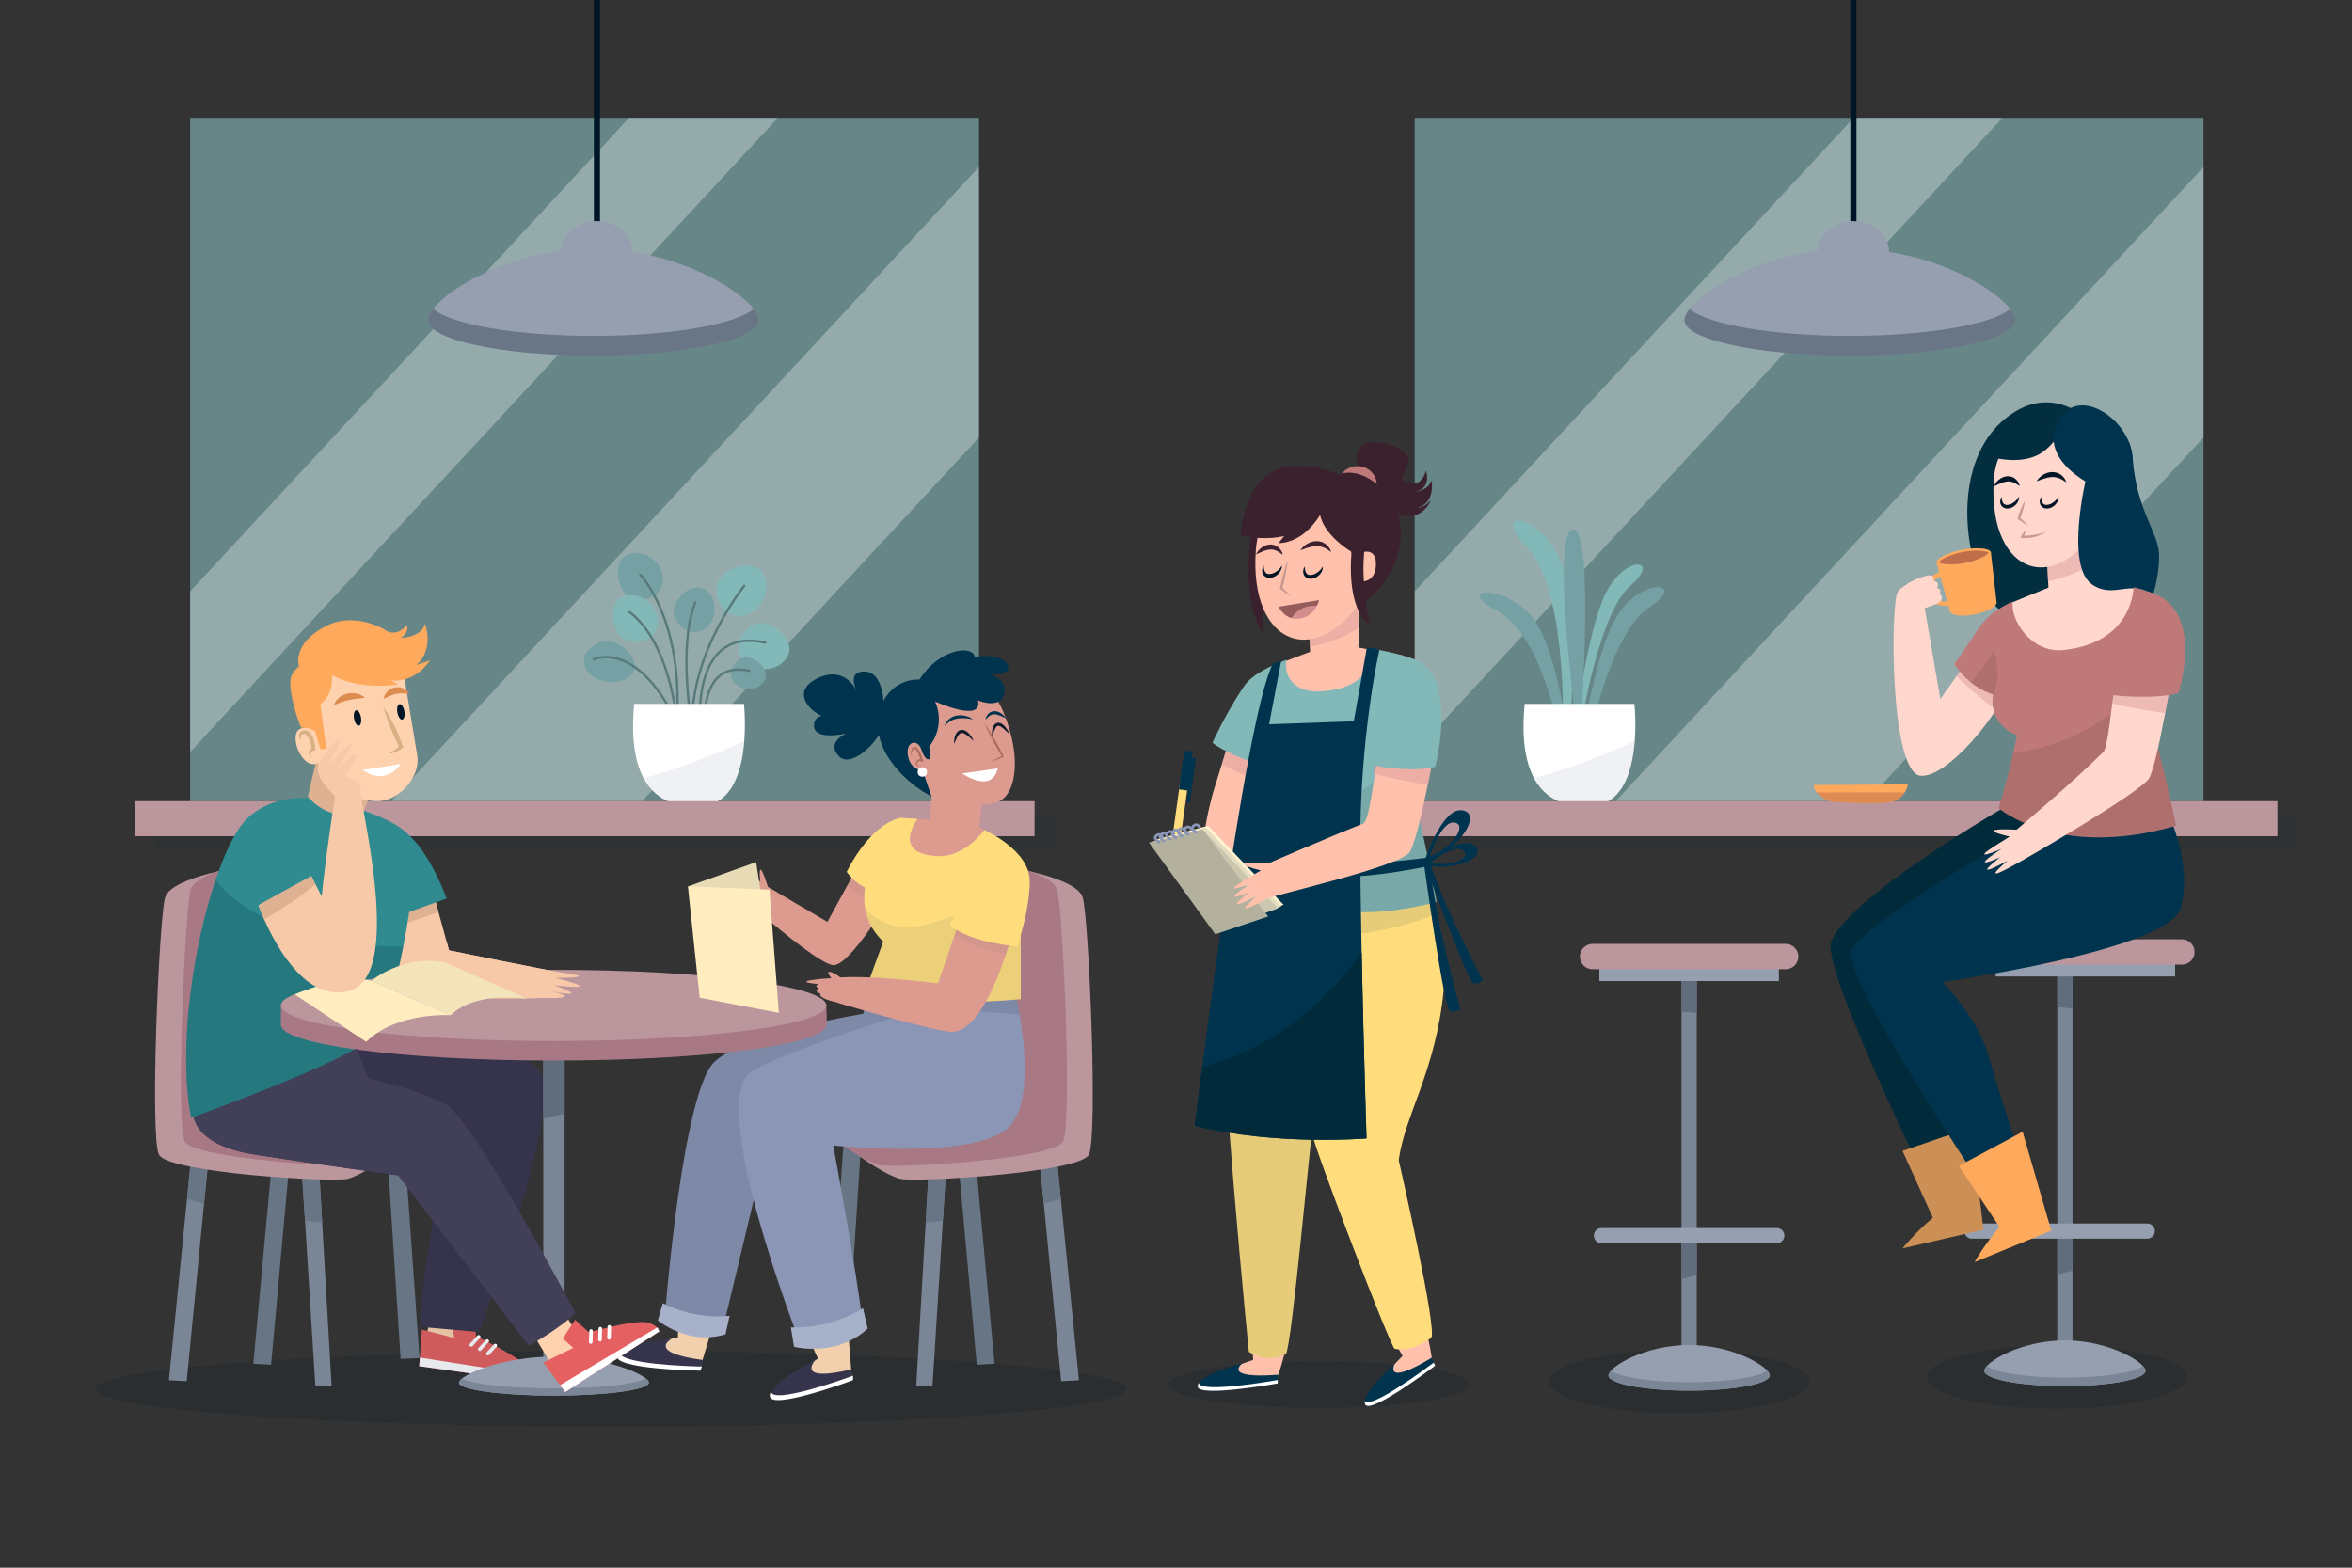 <?xml version="1.0" encoding="utf-8"?>
<!-- Generator: Adobe Illustrator 27.5.0, SVG Export Plug-In . SVG Version: 6.00 Build 0)  -->
<svg version="1.1" xmlns="http://www.w3.org/2000/svg" xmlns:xlink="http://www.w3.org/1999/xlink" x="0px" y="0px"
	 viewBox="0 0 750 500" style="enable-background:new 0 0 750 500;" xml:space="preserve">
<rect x="0" y="0" width="750" height="500" fill="#333333" stroke="none"/>
<g id="BACKGROUND">
	<g>
		<g>
			<g>
				<rect x="60.635" y="37.573" style="opacity:0.5;fill:#9BDBDD;" width="251.539" height="217.954"/>
				<g style="opacity:0.3;">
					<polygon style="fill:#FFFFFF;" points="312.174,53.249 124.746,255.527 204.722,255.527 312.174,139.562 					"/>
					<polygon style="fill:#FFFFFF;" points="200.596,37.573 60.634,188.622 60.634,239.856 248.069,37.573 					"/>
				</g>
			</g>
			<g>
				<path style="fill:#83B8B9;" d="M235.693,204.181c0,0,2.855-6.229,7.786-5.45c4.931,0.779,11.419,7.007,6.488,12.197
					C245.036,216.119,233.617,213.005,235.693,204.181z"/>
				<path style="fill:#83B8B9;" d="M230.424,194.083c0,0-4.022-5.926-0.655-9.913c3.367-3.987,12.45-6.413,14.419,0.807
					C246.158,192.197,237.188,200.719,230.424,194.083z"/>
				<path style="fill:#75A1A5;" d="M219.065,201.165c0,0-5.216-3.04-4.108-7.297c1.108-4.257,7.129-9.41,11.256-4.638
					C230.339,194.001,226.623,203.746,219.065,201.165z"/>
				<path style="fill:#75A1A5;" d="M208.398,190.212c0,0-5.977,2.757-9.086-0.895c-3.109-3.651-3.945-12.251,2.897-12.952
					C209.051,175.664,215.431,185.076,208.398,190.212z"/>
				<path style="fill:#83B8B9;" d="M206.812,203.7c0,0-5.977,2.757-9.086-0.895c-3.109-3.652-3.945-12.251,2.897-12.952
					C207.465,189.152,213.844,198.564,206.812,203.7z"/>
				<path style="fill:#75A1A5;" d="M186.825,208.311c0,0,3.588-5,8.381-3.638c4.792,1.362,10.464,7.664,4.944,11.475
					C194.631,219.958,183.692,215.668,186.825,208.311z"/>
				
					<path style="fill:none;stroke:#587A7B;stroke-width:0.75;stroke-linecap:round;stroke-linejoin:round;stroke-miterlimit:10;" d="
					M223.236,229.355c0,0-2.076-29.586,20.762-24.395"/>
				<path style="fill:#75A1A5;" d="M233.249,213.441c0,0,1.954-4.264,5.331-3.731c3.376,0.533,7.818,4.798,4.442,8.351
					C239.646,221.615,231.828,219.483,233.249,213.441z"/>
				
					<path style="fill:none;stroke:#587A7B;stroke-width:0.75;stroke-linecap:round;stroke-linejoin:round;stroke-miterlimit:10;" d="
					M224.721,230.677c0,0-1.421-20.256,14.215-16.702"/>
				
					<path style="fill:none;stroke:#587A7B;stroke-width:0.75;stroke-linecap:round;stroke-linejoin:round;stroke-miterlimit:10;" d="
					M237.326,186.868c0,0-17.674,21.7-16.561,45.688c0,0-4.792-26.289,0.942-40.361"/>
				
					<path style="fill:none;stroke:#587A7B;stroke-width:0.75;stroke-linecap:round;stroke-linejoin:round;stroke-miterlimit:10;" d="
					M204.196,183.329c0,0,13.752,14.281,11.636,46.545c0,0-2.116-24.859-15.074-34.645"/>
				
					<path style="fill:none;stroke:#587A7B;stroke-width:0.75;stroke-linecap:round;stroke-linejoin:round;stroke-miterlimit:10;" d="
					M189.302,210.287c0,0,14.366-6.832,27.455,22.173"/>
				<g>
					<path style="fill:#FFFFFF;" d="M202.239,224.495h34.986c0,0,3.499,31.089-13.12,32.552
						C207.487,258.51,200.053,246.806,202.239,224.495z"/>
					<path style="opacity:0.3;fill:#C8D0DB;" d="M205.266,248.246c3.544,6.519,9.843,9.593,18.839,8.801
						c9.668-0.851,12.523-11.725,13.224-20.675C227.078,241.104,216.357,245.098,205.266,248.246z"/>
				</g>
			</g>
			<g>
				<rect x="49.47" y="259.796" style="opacity:0.1;fill:#012A3A;" width="287.005" height="11.165"/>
				<rect x="42.902" y="255.527" style="fill:#BB969D;" width="287.005" height="11.165"/>
			</g>
		</g>
		<g>
			<g>
				<rect x="451.115" y="37.573" style="opacity:0.5;fill:#9BDBDD;" width="251.539" height="217.954"/>
				<g style="opacity:0.3;">
					<polygon style="fill:#FFFFFF;" points="702.655,53.249 515.227,255.527 595.203,255.527 702.655,139.562 					"/>
					<polygon style="fill:#FFFFFF;" points="591.077,37.573 451.115,188.622 451.115,239.856 638.549,37.573 					"/>
				</g>
			</g>
			<g>
				<g>
					<path style="fill:#83B8B9;" d="M498.381,229.594c0,0,0.992-42.518-11.543-55.093c-12.535-12.575,4.685-11.139,10.759,4.601
						c6.074,15.74,3,55.571,3,55.571L498.381,229.594z"/>
					<g>
						<path style="fill:#75A1A5;" d="M497.015,233.108c0,0-5.418-30.647-19.703-38.309c-14.285-7.662,2.955-8.513,11.329,2.128
							c8.374,10.641,11.329,39.586,11.329,39.586L497.015,233.108z"/>
						<path style="fill:#83B8B9;" d="M504.089,231.829c0,0,5.665-36.259,15.76-44.963c10.095-8.704-1.42-10.197-7.745,2.212
							c-6.325,12.409-10.224,46.714-10.224,46.714L504.089,231.829z"/>
						<path style="fill:#75A1A5;" d="M506.581,237.097c0,0,6.565-34.981,19.199-43.269c12.633-8.288-1.968-9.875-9.767,2.042
							c-7.799,11.917-12.162,45.031-12.162,45.031L506.581,237.097z"/>
						<path style="fill:#75A1A5;" d="M502.358,229.109c0,0-7.78-59.498-0.778-60.276c7.002-0.778,2.475,62.996,2.475,62.996
							L502.358,229.109z"/>
					</g>
				</g>
				<g>
					<path style="fill:#FFFFFF;" d="M486.183,224.495h34.986c0,0,3.499,31.089-13.12,32.552
						C491.431,258.51,483.996,246.806,486.183,224.495z"/>
					<path style="opacity:0.3;fill:#C8D0DB;" d="M489.21,248.246c3.544,6.519,9.843,9.593,18.839,8.801
						c9.668-0.851,12.523-11.725,13.224-20.675C511.021,241.104,500.301,245.098,489.21,248.246z"/>
				</g>
			</g>
			<g>
				<rect x="445.787" y="259.796" style="opacity:0.1;fill:#012A3A;" width="287.005" height="11.165"/>
				<rect x="439.22" y="255.527" style="fill:#BB969D;" width="287.005" height="11.165"/>
			</g>
		</g>
	</g>
</g>
<g id="OBJECTS">
	<g>
		<ellipse style="opacity:0.15;fill:#001627;" cx="535.491" cy="440.659" rx="41.5" ry="10.151"/>
		<g>
			<path style="fill:#7A8696;" d="M541.049,431.401c0,1.34-1.086,2.426-2.426,2.426l0,0c-1.34,0-2.426-1.086-2.426-2.426V311.554
				c0-1.34,1.086-2.426,2.426-2.426l0,0c1.34,0,2.426,1.086,2.426,2.426V431.401z"/>
			<path style="fill:#606D7C;" d="M536.197,394.714v13.242c1.611-0.443,3.229-0.852,4.852-1.24v-11.633
				C539.432,394.961,537.814,394.838,536.197,394.714z"/>
			<path style="fill:#606D7C;" d="M541.049,323.143v-11.589c0-1.34-1.086-2.426-2.426-2.426c-1.34,0-2.426,1.086-2.426,2.426v11.069
				C537.814,322.796,539.432,322.964,541.049,323.143z"/>
			<rect x="509.998" y="306.432" style="fill:#959FAF;" width="57.249" height="6.47"/>
			<path style="fill:#BB969D;" d="M573.447,305.085c0,2.233-1.81,4.044-4.044,4.044h-61.562c-2.233,0-4.044-1.81-4.044-4.044l0,0
				c0-2.233,1.81-4.044,4.044-4.044h61.562C571.637,301.041,573.447,302.852,573.447,305.085L573.447,305.085z"/>
			<path style="fill:#959FAF;" d="M569.005,394.099c0,1.34-1.086,2.426-2.426,2.426h-55.912c-1.34,0-2.426-1.086-2.426-2.426l0,0
				c0-1.34,1.086-2.426,2.426-2.426h55.912C567.919,391.673,569.005,392.759,569.005,394.099L569.005,394.099z"/>
			<path style="fill:#959FAF;" d="M512.906,438.68c0,2.68,11.514,4.852,25.717,4.852c14.203,0,25.717-2.172,25.717-4.852
				s-11.514-9.704-25.717-9.704C524.42,428.975,512.906,436,512.906,438.68z"/>
			<path style="fill:#7A8696;" d="M538.623,440.836c-12.024,0-22.092-1.559-24.906-3.663c-0.51,0.575-0.81,1.095-0.81,1.507
				c0,2.68,11.514,4.852,25.717,4.852c14.203,0,25.717-2.172,25.717-4.852c0-0.411-0.3-0.932-0.81-1.507
				C560.714,439.277,550.647,440.836,538.623,440.836z"/>
		</g>
	</g>
	<g>
		<g>
			
				<line style="fill:none;stroke:#001627;stroke-width:1.948;stroke-miterlimit:10;" x1="190.346" y1="90.964" x2="190.346" y2="0"/>
			<ellipse style="fill:#959FAF;" cx="190.346" cy="80.739" rx="11.452" ry="10.225"/>
			<path style="fill:#959FAF;" d="M136.46,102.078c0,6.275,23.616,11.361,52.748,11.361c29.132,0,52.748-5.087,52.748-11.361
				c0-6.275-23.616-22.722-52.748-22.722C160.077,79.355,136.46,95.803,136.46,102.078z"/>
			<path style="opacity:0.3;fill:#001627;" d="M189.209,107.127c-24.663,0-45.312-3.651-51.086-8.577
				c-1.046,1.345-1.662,2.565-1.662,3.527c0,6.275,23.616,11.361,52.748,11.361c29.132,0,52.748-5.087,52.748-11.361
				c0-0.962-0.616-2.182-1.662-3.527C234.521,103.476,213.872,107.127,189.209,107.127z"/>
		</g>
		<g>
			
				<line style="fill:none;stroke:#001627;stroke-width:1.948;stroke-miterlimit:10;" x1="591.012" y1="90.964" x2="591.012" y2="0"/>
			<ellipse style="fill:#959FAF;" cx="591.012" cy="80.739" rx="11.452" ry="10.225"/>
			<path style="fill:#959FAF;" d="M537.127,102.078c0,6.275,23.616,11.361,52.748,11.361c29.132,0,52.748-5.087,52.748-11.361
				c0-6.275-23.616-22.722-52.748-22.722C560.743,79.355,537.127,95.803,537.127,102.078z"/>
			<path style="opacity:0.3;fill:#001627;" d="M589.875,107.127c-24.663,0-45.313-3.651-51.086-8.577
				c-1.046,1.345-1.662,2.565-1.662,3.527c0,6.275,23.616,11.361,52.748,11.361c29.132,0,52.748-5.087,52.748-11.361
				c0-0.962-0.616-2.182-1.662-3.527C635.188,103.476,614.539,107.127,589.875,107.127z"/>
		</g>
	</g>
	<g>
		<g>
			<ellipse style="opacity:0.15;fill:#001627;" cx="655.86" cy="439.199" rx="41.5" ry="10.151"/>
			<g>
				<path style="fill:#7A8696;" d="M660.88,429.941c0,1.34-1.086,2.426-2.426,2.426l0,0c-1.34,0-2.426-1.086-2.426-2.426V310.094
					c0-1.34,1.086-2.426,2.426-2.426l0,0c1.34,0,2.426,1.086,2.426,2.426V429.941z"/>
				<path style="fill:#606D7C;" d="M656.027,393.254v13.242c1.611-0.443,3.229-0.852,4.852-1.24v-11.633
					C659.262,393.501,657.645,393.378,656.027,393.254z"/>
				<path style="fill:#606D7C;" d="M660.88,321.683v-11.589c0-1.34-1.086-2.426-2.426-2.426c-1.34,0-2.426,1.086-2.426,2.426v11.069
					C657.645,321.336,659.263,321.504,660.88,321.683z"/>
				<rect x="636.349" y="304.973" style="fill:#959FAF;" width="57.249" height="6.47"/>
				<path style="fill:#BB969D;" d="M699.798,303.625c0,2.233-1.81,4.044-4.044,4.044h-61.562c-2.233,0-4.043-1.81-4.043-4.044l0,0
					c0-2.233,1.81-4.044,4.043-4.044h61.562C697.987,299.581,699.798,301.392,699.798,303.625L699.798,303.625z"/>
				<path style="fill:#959FAF;" d="M687.144,392.639c0,1.34-1.086,2.426-2.426,2.426h-55.912c-1.34,0-2.426-1.086-2.426-2.426l0,0
					c0-1.34,1.086-2.426,2.426-2.426h55.912C686.057,390.213,687.144,391.299,687.144,392.639L687.144,392.639z"/>
				<path style="fill:#959FAF;" d="M632.737,437.22c0,2.68,11.514,4.852,25.717,4.852c14.203,0,25.717-2.173,25.717-4.852
					c0-2.68-11.514-9.704-25.717-9.704C644.25,427.515,632.737,434.54,632.737,437.22z"/>
				<path style="fill:#7A8696;" d="M658.453,439.376c-12.024,0-22.092-1.559-24.906-3.663c-0.51,0.575-0.81,1.095-0.81,1.507
					c0,2.68,11.514,4.852,25.717,4.852c14.203,0,25.717-2.173,25.717-4.852c0-0.411-0.3-0.932-0.81-1.507
					C680.545,437.817,670.478,439.376,658.453,439.376z"/>
			</g>
		</g>
		<g>
			<g>
				<g>
					<path style="fill:#012A3A;" d="M682.162,263.087c0,0,6.324,16.788,1.401,29.996c-4.923,13.208-77.744,17.331-77.744,17.331
						s10.528,12.397,12.779,24.71c1.828,10.002,11.6,50.058,11.6,50.058l-10.328,3.3c0,0-39.566-79.455-35.938-88.265
						c6.193-15.039,59.271-45.117,59.271-45.117L682.162,263.087z"/>
					<path style="fill:#FFA95D;" d="M606.679,367.078l21.835-7.5l3.954,32.611l-25.768,5.964c0,0,3.763-4.765,9.658-9.781
						L606.679,367.078z"/>
					<path style="opacity:0.2;fill:#012A3A;" d="M606.679,367.078l21.835-7.5l3.954,32.611l-25.768,5.964
						c0,0,3.763-4.765,9.658-9.781L606.679,367.078z"/>
				</g>
				<g>
					<path style="fill:#00344E;" d="M691.563,259.82c0,0,7.667,16.218,3.833,29.783c-3.833,13.564-76.079,23.59-76.079,23.59
						s11.5,11.5,14.744,23.59c2.635,9.821,15.629,48.95,15.629,48.95l-10.026,4.128c0,0-52.784-77.848-49.245-86.695
						c3.539-8.846,56.027-38.629,56.027-38.629L691.563,259.82z"/>
					<path style="fill:#FFA95D;" d="M624.625,371.874l20.347-10.911l9.141,31.552l-24.475,10.026c0,0,2.949-5.308,7.962-11.205
						L624.625,371.874z"/>
				</g>
			</g>
			<g>
				<path style="fill:#FFA95D;" d="M578.329,250.383l30.04-0.208c0,0-0.499,4.086-4.69,5.425
					c-4.191,1.339-19.935,0.052-19.935,0.052S578.664,253.947,578.329,250.383z"/>
				<path style="opacity:0.5;fill:#BF6E4B;" d="M579.345,252.742c1.576,1.96,4.4,2.911,4.4,2.911s15.743,1.287,19.935-0.052
					c1.889-0.604,3.024-1.764,3.705-2.859H579.345z"/>
			</g>
			<g>
				<g>
					<path style="fill:#032E3F;" d="M666.901,134.906c0,0-11.257-12.708-25.586-2.806c-24.8,17.139-11.383,64.615,0.117,63.73
						s11.401,1.546,14.744-9.141C658.437,167.694,666.901,134.906,666.901,134.906z"/>
					<path style="fill:#FFD7CC;" d="M668.023,185.748l0.06-22.864l-15.703,9.023l0.833,15.507l-12.616,5.143
						c0,0-5.222,17.979,16.245,16.188c21.467-1.791,24.842-20.876,24.842-20.876L668.023,185.748z"/>
					<path style="opacity:0.5;fill:#DD9F9E;" d="M668.003,179.218l0.08-16.334l-15.703,9.023l0.647,13.496
						C658.247,184.339,662.716,182.754,668.003,179.218z"/>
					<path style="fill:#FFD7CC;" d="M635.748,153.514c1.059-19.197,19.424-19.121,28.202-13.974
						c0.038,10.366,3.485,15.924,6.69,25.499C656.289,191.088,634.079,183.776,635.748,153.514z"/>
					<path style="fill:#032E3F;" d="M657.116,133.602c0,0,1.428,5.128-5.428,10.348c-6.856,5.22-17.972,1.478-17.972,1.478
						S640.872,131.288,657.116,133.602z"/>
					<path style="fill:#00344E;" d="M679.849,144.456c-1.922-11.717-17.917-21.708-23.731-9.783
						c-5.007,10.272,6.196,17.239,8.953,18.926c0.441,2.213,2.623,8.246,2.307,11.746c-0.155,1.725,0.064,2.897,0.542,3.581
						C668.002,171.124,682.44,160.245,679.849,144.456z"/>
					<path style="fill:#00344E;" d="M665.318,152.041c0,0-6.93,28.309,1.769,34.354c6.854,4.763,12.385-1.769,19.462,3.244
						c0,0,2.212-6.635,1.917-13.122c-0.295-6.487-7.077-13.859-8.404-30.078c-1.327-16.218-14.154-5.455-15.186,5.75"/>
				</g>
				<g>
					<g>
						<path style="fill:#001627;" d="M649.431,153.513c0,0,0.324-0.665,1.137-1.387c0.408-0.353,0.925-0.736,1.562-1.024
							c0.626-0.303,1.379-0.499,2.158-0.532c0.392,0.003,0.785,0,1.164,0.106c0.387,0.056,0.74,0.207,1.07,0.366
							c0.346,0.127,0.607,0.376,0.871,0.566c0.276,0.178,0.462,0.428,0.64,0.641c0.174,0.217,0.348,0.397,0.438,0.607
							c0.108,0.195,0.186,0.373,0.252,0.516c0.128,0.288,0.184,0.455,0.184,0.455s-0.166-0.09-0.425-0.253
							c-0.128-0.083-0.285-0.179-0.447-0.298c-0.155-0.129-0.384-0.204-0.586-0.331c-0.213-0.113-0.427-0.252-0.679-0.334
							c-0.249-0.087-0.487-0.22-0.761-0.263c-0.265-0.072-0.531-0.145-0.815-0.159c-0.276-0.052-0.565-0.04-0.853-0.038
							c-1.155,0.027-2.368,0.425-3.305,0.749C650.073,153.267,649.431,153.513,649.431,153.513z"/>
					</g>
					<g>
						<path style="fill:#001627;" d="M635.853,155.101c0,0,0.193-0.653,0.835-1.406c0.32-0.375,0.744-0.779,1.294-1.113
							c0.536-0.347,1.225-0.593,1.955-0.673c0.371-0.017,0.743-0.033,1.106,0.064c0.37,0.044,0.697,0.206,1.007,0.356
							c0.327,0.123,0.543,0.387,0.785,0.565c0.251,0.174,0.387,0.431,0.544,0.63c0.324,0.392,0.44,0.807,0.543,1.072
							c0.094,0.272,0.129,0.43,0.129,0.43s-0.153-0.082-0.391-0.23c-0.117-0.076-0.26-0.162-0.406-0.271
							c-0.141-0.116-0.339-0.196-0.522-0.305c-0.195-0.092-0.373-0.24-0.595-0.307c-0.221-0.065-0.421-0.206-0.656-0.232
							c-0.227-0.051-0.447-0.124-0.685-0.123c-0.229-0.039-0.469-0.017-0.709-0.003c-0.961,0.083-2.009,0.523-2.82,0.887
							C636.418,154.837,635.853,155.101,635.853,155.101z"/>
					</g>
					<g>
						<path style="fill:#C99991;" d="M645.709,159.708c-0.113,1.004-0.328,1.974-0.603,2.923c-0.274,0.949-0.59,1.884-0.969,2.798
							l-0.115-0.401c0.499,0.438,0.991,0.886,1.469,1.35c0.478,0.465,0.948,0.939,1.398,1.439c-0.583-0.335-1.144-0.697-1.699-1.067
							c-0.554-0.371-1.094-0.759-1.627-1.156l-0.187-0.139l0.071-0.262c0.26-0.954,0.582-1.887,0.947-2.805
							C644.759,161.469,645.183,160.571,645.709,159.708z"/>
					</g>
					<g>
						<path style="fill:#001627;" d="M643.847,158.336c0,0,0,0.159-0.018,0.432c-0.014,0.137-0.007,0.3-0.078,0.49
							c-0.061,0.185-0.109,0.429-0.229,0.644c-0.123,0.21-0.221,0.476-0.416,0.686c-0.176,0.226-0.367,0.469-0.622,0.66
							c-0.232,0.218-0.52,0.388-0.814,0.557c-0.317,0.128-0.633,0.276-0.992,0.333c-0.173,0.04-0.353,0.059-0.541,0.049
							c-0.185-0.004-0.366,0.011-0.554-0.044c-0.374-0.049-0.728-0.245-1.02-0.467c-0.132-0.133-0.267-0.261-0.375-0.399
							c-0.074-0.155-0.147-0.307-0.218-0.455c-0.121-0.294-0.126-0.591-0.151-0.843c0.019-0.253,0.051-0.48,0.082-0.674
							c0.041-0.192,0.116-0.351,0.162-0.482c0.102-0.26,0.17-0.399,0.17-0.399s0.029,0.162,0.062,0.428
							c0.019,0.132,0.028,0.292,0.056,0.467c0.047,0.174,0.098,0.364,0.137,0.565c0.089,0.181,0.156,0.389,0.272,0.554
							c0.061,0.077,0.123,0.156,0.187,0.236c0.087,0.052,0.161,0.111,0.236,0.173c0.174,0.094,0.364,0.152,0.585,0.178
							c0.101,0.034,0.225,0.011,0.341,0.009c0.116,0.005,0.236-0.014,0.358-0.049c0.246-0.022,0.487-0.128,0.728-0.206
							c0.222-0.13,0.476-0.202,0.677-0.358c0.218-0.129,0.414-0.276,0.598-0.427c0.197-0.139,0.33-0.32,0.495-0.461
							c0.153-0.15,0.251-0.304,0.373-0.439c0.12-0.129,0.2-0.283,0.273-0.396C643.754,158.465,643.847,158.336,643.847,158.336z"/>
					</g>
					<g>
						<path style="fill:#001627;" d="M656.45,158.336c0,0,0,0.159-0.018,0.432c-0.014,0.137-0.007,0.3-0.078,0.49
							c-0.061,0.185-0.109,0.429-0.229,0.644c-0.123,0.21-0.221,0.476-0.416,0.686c-0.176,0.226-0.367,0.469-0.622,0.66
							c-0.232,0.218-0.52,0.388-0.814,0.557c-0.317,0.128-0.633,0.276-0.993,0.333c-0.174,0.04-0.353,0.059-0.541,0.049
							c-0.185-0.004-0.366,0.011-0.554-0.044c-0.374-0.049-0.728-0.245-1.02-0.467c-0.132-0.133-0.267-0.261-0.375-0.399
							c-0.074-0.155-0.147-0.307-0.218-0.455c-0.121-0.294-0.126-0.591-0.151-0.843c0.019-0.253,0.051-0.48,0.082-0.674
							c0.041-0.192,0.116-0.351,0.162-0.482c0.102-0.26,0.17-0.399,0.17-0.399s0.029,0.162,0.062,0.428
							c0.019,0.132,0.028,0.292,0.056,0.467c0.047,0.174,0.098,0.364,0.137,0.565c0.089,0.181,0.156,0.389,0.272,0.554
							c0.061,0.077,0.123,0.156,0.187,0.236c0.087,0.052,0.161,0.111,0.236,0.173c0.174,0.094,0.364,0.152,0.585,0.178
							c0.101,0.034,0.225,0.011,0.341,0.009c0.116,0.005,0.236-0.014,0.358-0.049c0.246-0.022,0.487-0.128,0.728-0.206
							c0.222-0.13,0.476-0.202,0.677-0.358c0.218-0.129,0.414-0.276,0.598-0.427c0.197-0.139,0.33-0.32,0.495-0.461
							c0.153-0.15,0.251-0.304,0.373-0.439c0.12-0.129,0.2-0.283,0.273-0.396C656.357,158.465,656.45,158.336,656.45,158.336z"/>
					</g>
					<g>
						<path style="fill:#C99991;" d="M646.003,169.055c-0.152,0.833-0.454,1.587-0.811,2.311l-0.296-0.553
							c0.62,0.034,1.283,0.023,1.926-0.013c0.646-0.046,1.293-0.109,1.933-0.221c0.644-0.095,1.279-0.242,1.909-0.416
							c0.316-0.088,0.633-0.176,0.944-0.288c0.317-0.099,0.614-0.242,0.935-0.349c-0.536,0.398-1.118,0.752-1.735,1.029
							c-0.616,0.283-1.262,0.5-1.92,0.666c-0.661,0.155-1.331,0.282-2.01,0.332c-0.681,0.061-1.35,0.073-2.055,0.01l-0.587-0.052
							l0.291-0.501C644.933,170.312,645.394,169.643,646.003,169.055z"/>
					</g>
				</g>
			</g>
			<g>
				<g>
					<g>
						<path style="fill:#FFD7CC;" d="M615.483,183.445c0,0-7.962,2.064-10.321,5.308c-2.359,3.244-2.634,57.991,7.372,58.681
							c8.552,0.59,25.065-19.757,28.309-29.488l-12.09-9.141l-10.026,14.154l-5.013-29.193c0,0,3.465-1.143,3.465-2.027
							C617.179,190.854,615.483,183.445,615.483,183.445z"/>
						<path style="opacity:0.5;fill:#DD9F9E;" d="M636.459,226.422c2.035-3.148,3.6-6.123,4.384-8.475l-12.09-9.141l-4.849,6.846
							C627.844,219.541,632.033,223.152,636.459,226.422z"/>
						<g>
							<path style="fill:#C07979;" d="M684.014,223.904c-0.138-0.424-0.276-0.837-0.413-1.24c0,0,6.782-27.719,5.603-30.668
								c-1.18-2.949-8.846-4.718-8.846-4.718s0,17.693-22.411,20.052c-10.404,1.095-17.103-10.026-16.097-15.471
								c-3.66,1.589-8.217,4.309-11.032,8.688c-5.308,8.257-7.667,11.206-7.667,11.206s4.128,7.077,12.385,9.731
								c0,0-2.064,9.141,7.667,12.975c0,0-2.359,12.09-5.898,23.296c0,0,18.872,16.513,56.617,5.603
								C693.922,263.358,688.64,238.061,684.014,223.904z"/>
						</g>
						<g style="opacity:0.1;">
							<path style="fill:#111102;" d="M684.014,223.904c-0.138-0.424-0.276-0.837-0.413-1.24c0,0,0.774-3.165,1.753-7.464
								c-6.73,8.67-15.244,15.728-25.568,20.154c-5.722,2.453-11.703,3.941-17.811,4.839c-1.033,4.558-2.661,11.202-4.67,17.563
								c0,0,18.872,16.513,56.617,5.603C693.922,263.358,688.64,238.061,684.014,223.904z"/>
							<path style="fill:#111102;" d="M635.535,221.485c0,0-0.007,0.029-0.017,0.082c2.958-5.763,0.357-14.361,0.357-14.361
								c-1.623,3.098-4.585,7.065-7.336,10.475C630.396,219.159,632.719,220.58,635.535,221.485z"/>
						</g>
					</g>
					<g>
						<path style="fill:#FFA95D;" d="M621.762,194.912c0.266,1.375,3.817,1.846,7.931,1.05c4.114-0.795,7.234-2.555,6.968-3.931
							c-0.266-1.375-3.817-1.846-7.931-1.05C624.616,191.777,621.496,193.537,621.762,194.912z"/>
						<polygon style="fill:#FFA95D;" points="617.527,179.491 621.762,194.912 636.661,192.031 634.842,176.143 						"/>
						<g>
							<path style="fill:#BF6E4B;" d="M622.001,180.386c-2.874,0-4.029-0.577-4.105-0.965c-0.161-0.838,3.304-2.839,7.878-3.724
								c1.491-0.288,3.123-0.447,4.594-0.447c2.874,0,4.029,0.577,4.104,0.965c0.069,0.358-0.598,1.081-2.242,1.891
								c-1.556,0.766-3.662,1.451-5.636,1.833C625.103,180.227,623.471,180.386,622.001,180.386
								C622.001,180.386,622.001,180.386,622.001,180.386z"/>
							<path style="fill:#FFA95D;" d="M630.367,175.625c2.441,0,3.539,0.432,3.728,0.663c-0.185,0.689-3.348,2.464-7.572,3.28
								c-1.468,0.284-3.074,0.44-4.521,0.44c-2.441,0-3.539-0.432-3.728-0.663c0.185-0.689,3.348-2.464,7.572-3.281
								C627.314,175.782,628.92,175.625,630.367,175.625 M630.367,174.873c-1.462,0-3.109,0.153-4.664,0.454
								c-4.114,0.796-8.442,2.789-8.176,4.164c0.165,0.855,2.069,1.27,4.475,1.27c1.462,0,3.109-0.153,4.664-0.454
								c4.114-0.796,8.442-2.789,8.176-4.164C634.676,175.288,632.772,174.873,630.367,174.873L630.367,174.873z"/>
						</g>
					</g>
					<path style="fill:none;stroke:#FFA95D;stroke-width:1.45;stroke-miterlimit:10;" d="M615.123,188.691
						c0.507,2.62,3.253,4.292,6.135,3.735c2.882-0.557,4.807-3.133,4.301-5.753c-0.507-2.62-3.253-4.292-6.135-3.735
						C616.542,183.496,614.616,186.071,615.123,188.691z"/>
					<path style="fill:#FFD7CC;" d="M608.112,186.21c0,0,9.51-5.308,8.404-0.995c0,0,2.322,0.442,1.106,2.212
						c0,0,1.769,0.553,0.885,1.88c0,0,2.654,2.101-2.101,3.76c-4.755,1.659-5.308,1.548-5.308,1.548L608.112,186.21z"/>
				</g>
				<g>
					<path style="fill:#FFD7CC;" d="M686.55,189.638c0,0,9.584,2.433,7.814,14.597c-1.273,8.754-6.414,39.588-9.068,44.011
						c-2.654,4.423-39.83,25.963-41.947,27.055c-2.285,1.179-12.532,7.225-3.17-0.811c0,0-12.827,7.151-2.433-1.032
						c0,0-11.206,5.013,0.516-2.728c0,0-11.869,5.087-0.811-1.769l3.391-2.138c0,0-12.827-2.875,2.212-2.212
						c0,0,17.914-15.039,27.645-24.77C673.704,236.837,673.501,195.609,686.55,189.638z"/>
					<path style="opacity:0.5;fill:#DD9F9E;" d="M690.436,227.393c1.74-9.215,3.302-18.855,3.928-23.158
						c1.769-12.164-7.814-14.597-7.814-14.597c-8.18,3.743-11.152,21.342-12.971,34.693
						C679.152,225.779,684.768,226.731,690.436,227.393z"/>
					<path style="fill:#C07979;" d="M671.953,221.338c-0.036,0.441,15.039,1.917,22.706-0.295c0,0,8.994-27.424-9.878-32.437
						C684.78,188.606,673.722,199.959,671.953,221.338z"/>
				</g>
			</g>
		</g>
	</g>
	<g>
		<g>
			<g>
				<path style="fill:#3B212E;" d="M399.485,168.555c0,0-4.875,20.25,3.5,34.375c0,0-1-8.5,0.625-16.125
					S399.485,168.555,399.485,168.555z"/>
				<path style="fill:#3B212E;" d="M433.665,153.831c0,0-5.486-15.312,7.146-12.505c16.078,3.573,2.975,10.725,7.344,12.505
					c5.359,2.184,6.55-3.771,6.55-3.771s1.985,5.359-3.176,6.749c0,0,3.97-0.397,4.962-3.573c0,0,1.389,6.947-4.367,8.734
					c0,0,1.588,0.199,4.168-2.382c0,0-3.771,9.131-13.299,2.977C435.686,157.845,433.665,153.831,433.665,153.831z"/>
				<path style="fill:#C07979;" d="M426.718,154.626c0,3.289,2.755,5.955,6.153,5.955c3.398,0,6.153-2.666,6.153-5.955
					s-2.755-5.955-6.153-5.955C429.473,148.671,426.718,151.337,426.718,154.626z"/>
				<g>
					<path style="fill:#FFC1AC;" d="M433.165,206.533l0.628-21.713l-16.51,8.969l0.48,14.104l-13.212,5.023
						c0,0-5.861,18.518,16.448,17.192c22.31-1.326,26.282-21.038,26.282-21.038L433.165,206.533z"/>
					<path style="opacity:0.5;fill:#DD9F9E;" d="M433.344,200.217l0.487-16.94l-16.51,8.969l0.336,14.014
						C423.098,205.287,427.773,203.753,433.344,200.217z"/>
				</g>
				<path style="fill:#FFC1AC;" d="M400.488,175.176c1.573-19.885,20.62-19.352,29.596-13.796
					c-0.217,10.752,3.22,16.602,6.308,26.613C420.864,214.656,398.009,206.523,400.488,175.176z"/>
				<path style="fill:#D8AE91;" d="M427.11,152.43c0,0-2.612,7.977-9.852,13.222c-7.24,5.244-18.677,1.088-18.677,1.088
					S401.86,142.18,427.11,152.43z"/>
				<path style="fill:#3B212E;" d="M446.454,166.874c-1.704-12.201-18.046-22.958-24.371-10.734c-5.448,10.53,6,18.033,8.817,19.851
					c0.403,2.306,2.516,8.617,2.103,12.24c-0.204,1.786-0.005,3.006,0.474,3.728C433.505,194.24,448.75,183.314,446.454,166.874z"/>
				<path style="fill:#FFC1AC;" d="M434.855,176.067c0,0,4.024-1.235,3.897,4.087c-0.127,5.323-4.153,5.294-4.153,5.294
					L434.855,176.067z"/>
				<path style="fill:#3B212E;" d="M423.353,159.389c0,0-4.624,13.358-15.669,13.872l1.798-2.312c0,0-4.881,1.541-13.871,0
					c0,0,0.771-22.862,18.238-22.348c15.671,0.461,16.954,7.193,16.954,7.193L423.353,159.389z"/>
				<path style="fill:#3B212E;" d="M431.485,171.93c0,0-3.625,20.375,5.25,27.5c0,0-3-15.5-1.625-24.25
					S431.485,171.93,431.485,171.93z"/>
			</g>
			<g>
				<g>
					<path style="fill:#3B212E;" d="M414.68,175.514c0,0,0.358-0.676,1.22-1.399c0.433-0.353,0.979-0.735,1.645-1.016
						c0.656-0.297,1.44-0.48,2.246-0.495c0.405,0.013,0.811,0.02,1.201,0.138c0.398,0.067,0.759,0.232,1.098,0.403
						c0.355,0.139,0.62,0.402,0.889,0.604c0.282,0.19,0.468,0.452,0.648,0.677c0.176,0.228,0.352,0.418,0.441,0.637
						c0.107,0.204,0.186,0.389,0.251,0.538c0.127,0.301,0.183,0.474,0.183,0.474s-0.168-0.099-0.431-0.276
						c-0.13-0.09-0.289-0.194-0.454-0.323c-0.157-0.139-0.392-0.224-0.597-0.362c-0.218-0.123-0.435-0.275-0.695-0.368
						c-0.256-0.098-0.5-0.243-0.784-0.296c-0.273-0.082-0.549-0.165-0.845-0.188c-0.286-0.062-0.588-0.057-0.888-0.062
						c-0.3-0.011-0.607,0.041-0.91,0.063c-0.302,0.063-0.608,0.089-0.9,0.174c-0.597,0.117-1.147,0.322-1.642,0.47
						C415.35,175.271,414.68,175.514,414.68,175.514z"/>
				</g>
				<g>
					<path style="fill:#3B212E;" d="M400.558,176.825c0,0,0.231-0.659,0.92-1.41c0.344-0.374,0.795-0.775,1.371-1.102
						c0.563-0.341,1.276-0.574,2.027-0.638c0.381-0.008,0.762-0.016,1.131,0.092c0.378,0.053,0.71,0.225,1.024,0.385
						c0.333,0.132,0.55,0.406,0.796,0.593c0.255,0.183,0.391,0.449,0.55,0.655c0.329,0.408,0.445,0.835,0.551,1.108
						c0.096,0.28,0.133,0.442,0.133,0.442s-0.153-0.092-0.39-0.255c-0.117-0.083-0.26-0.179-0.407-0.298
						c-0.141-0.127-0.341-0.218-0.527-0.339c-0.199-0.104-0.378-0.266-0.608-0.345c-0.228-0.077-0.432-0.232-0.679-0.268
						c-0.237-0.062-0.468-0.147-0.719-0.153c-0.242-0.049-0.496-0.032-0.75-0.023c-1.018,0.064-2.119,0.511-2.963,0.882
						C401.143,176.555,400.558,176.825,400.558,176.825z"/>
				</g>
				<g>
					<path style="fill:#C99991;" d="M410.61,178.805c-0.113,1.522-0.365,3.012-0.656,4.492c-0.296,1.479-0.638,2.947-1.047,4.4
						l-0.123-0.374c1.009,0.94,2,1.902,2.904,2.964c-1.194-0.722-2.303-1.544-3.394-2.388l-0.169-0.131l0.046-0.243
						c0.281-1.483,0.63-2.949,1.023-4.406C409.595,181.664,410.033,180.218,410.61,178.805z"/>
				</g>
				<g>
					<path style="fill:#001627;" d="M408.77,180.378c0,0-0.004,0.165-0.029,0.448c-0.018,0.141-0.015,0.311-0.094,0.507
						c-0.068,0.19-0.124,0.443-0.253,0.662c-0.133,0.214-0.241,0.489-0.448,0.701c-0.188,0.23-0.392,0.478-0.662,0.67
						c-0.246,0.22-0.549,0.389-0.858,0.557c-0.332,0.125-0.664,0.27-1.038,0.321c-0.181,0.038-0.368,0.052-0.563,0.038
						c-0.192-0.009-0.379,0.002-0.573-0.059c-0.387-0.06-0.749-0.272-1.046-0.51c-0.134-0.141-0.271-0.277-0.379-0.423
						c-0.073-0.163-0.145-0.322-0.215-0.478c-0.118-0.308-0.116-0.616-0.136-0.878c0.026-0.262,0.065-0.496,0.101-0.697
						c0.047-0.199,0.129-0.361,0.18-0.496c0.112-0.267,0.186-0.409,0.186-0.409s0.026,0.169,0.054,0.445
						c0.016,0.138,0.021,0.304,0.046,0.486c0.044,0.182,0.092,0.38,0.128,0.59c0.088,0.19,0.152,0.407,0.268,0.581
						c0.061,0.081,0.124,0.165,0.188,0.25c0.089,0.056,0.164,0.119,0.24,0.185c0.178,0.102,0.374,0.166,0.603,0.199
						c0.104,0.038,0.233,0.017,0.353,0.018c0.12,0.008,0.245-0.009,0.372-0.042c0.256-0.016,0.508-0.12,0.761-0.196
						c0.234-0.13,0.499-0.197,0.711-0.354c0.229-0.128,0.436-0.276,0.631-0.428c0.208-0.139,0.35-0.324,0.525-0.466
						c0.162-0.152,0.267-0.31,0.398-0.446c0.128-0.131,0.215-0.288,0.292-0.404C408.67,180.51,408.77,180.378,408.77,180.378z"/>
				</g>
				<g>
					<path style="fill:#001627;" d="M421.841,180.69c0,0-0.004,0.165-0.029,0.448c-0.018,0.141-0.015,0.311-0.094,0.507
						c-0.068,0.191-0.124,0.443-0.253,0.662c-0.133,0.214-0.241,0.489-0.448,0.701c-0.188,0.23-0.392,0.478-0.662,0.669
						c-0.246,0.22-0.549,0.39-0.858,0.557c-0.332,0.125-0.664,0.27-1.038,0.321c-0.181,0.038-0.368,0.052-0.563,0.038
						c-0.192-0.009-0.379,0.002-0.573-0.059c-0.386-0.06-0.749-0.272-1.046-0.51c-0.134-0.141-0.271-0.277-0.379-0.423
						c-0.073-0.163-0.145-0.322-0.215-0.478c-0.118-0.308-0.116-0.616-0.136-0.878c0.026-0.262,0.065-0.496,0.101-0.697
						c0.047-0.199,0.129-0.361,0.18-0.496c0.112-0.267,0.186-0.409,0.186-0.409s0.026,0.169,0.054,0.445
						c0.016,0.138,0.021,0.304,0.046,0.486c0.044,0.182,0.092,0.38,0.128,0.59c0.088,0.19,0.152,0.407,0.268,0.581
						c0.061,0.081,0.124,0.165,0.188,0.25c0.089,0.057,0.164,0.12,0.24,0.185c0.178,0.102,0.374,0.166,0.603,0.199
						c0.104,0.038,0.233,0.017,0.353,0.018c0.12,0.008,0.245-0.009,0.372-0.042c0.256-0.016,0.508-0.12,0.761-0.196
						c0.234-0.13,0.499-0.197,0.711-0.354c0.229-0.128,0.436-0.276,0.631-0.428c0.208-0.139,0.35-0.324,0.525-0.466
						c0.162-0.152,0.267-0.31,0.398-0.446c0.128-0.131,0.215-0.288,0.293-0.404C421.74,180.822,421.841,180.69,421.841,180.69z"/>
				</g>
				<g>
					<path style="fill:#D38D8D;" d="M407.74,193.517c0,0,2.121,4.655,6.953,3.746c4.832-0.909,5.93-5.845,5.93-5.845L407.74,193.517
						z"/>
					<path style="opacity:0.6;fill:#6D3B3B;" d="M419.193,193.18c0.251,0,0.489,0.019,0.729,0.036
						c0.519-1.005,0.701-1.798,0.701-1.798l-12.884,2.099c0,0,1.282,2.788,4.107,3.623
						C413.233,194.837,415.677,193.18,419.193,193.18z"/>
				</g>
			</g>
		</g>
		<g>
			<ellipse style="opacity:0.15;fill:#001627;" cx="420.693" cy="441.555" rx="48" ry="7.5"/>
			<g>
				<g>
					<path style="fill:#FFC1AC;" d="M442.101,422.676c2.162,4.355,3.909,7.734,5.153,9.77c-2.806,2.877-10.503,10.917-10.504,12.534
						c-0.002,1.978,18.119-5.748,19.796-9.356c0.564-1.214-0.753-7.522-2.749-15.357
						C450.114,421.654,446.181,422.49,442.101,422.676z"/>
					<g>
						<path style="fill:#00344E;" d="M456.513,433.05l1.121,2.54c0,0-20.531,15.58-22.267,12.389
							c-1.736-3.19,9.334-12.986,9.334-12.986S440.903,442.528,456.513,433.05z"/>
						<g>
							<path style="fill:#FFFFFF;" d="M457.192,434.589l0.442,1.001c0,0-20.531,15.58-22.267,12.389
								c-0.179-0.328-0.215-0.73-0.149-1.181C436.942,449.655,454.797,436.387,457.192,434.589z"/>
						</g>
					</g>
				</g>
				<g>
					<path style="fill:#FFC1AC;" d="M410.36,424.055c-3.988,0-7.851-0.624-11.498-1.779c0.289,4.934,0.554,8.813,0.747,11.465
						c-3.818,1.292-14.359,4.968-15.102,6.407c-0.909,1.759,18.77,3.077,21.919,0.623c1.14-0.889,3.046-8.016,5.014-16.745
						C411.08,424.037,410.722,424.055,410.36,424.055z"/>
					<g>
						<path style="fill:#00344E;" d="M407.577,438.465l-0.167,2.767c0,0-25.427,4.584-25.51,0.96
							c-0.082-3.625,14.267-7.339,14.267-7.339S389.331,439.843,407.577,438.465z"/>
						<g>
							<path style="fill:#FFFFFF;" d="M407.476,440.142l-0.066,1.091c0,0-25.427,4.584-25.51,0.96
								c-0.008-0.373,0.143-0.747,0.409-1.118C382.534,444.396,404.519,440.66,407.476,440.142z"/>
						</g>
					</g>
				</g>
				<g>
					<path style="fill:#FFDD7D;" d="M448.913,272.616c0,0,13.974,16.988,11.447,43.106c-2.527,26.117-12.5,40.069-14.333,54.333
						c0,0,12.577,54.888,10.333,56.625c-3.875,3-8.625,4.167-11.625,3.5c-1.254-0.279-25.973-64.839-26.375-68.792
						c-0.165-1.624-6.601,69.714-8.375,70.542c-3.75,1.75-7.25,1.875-11.75-0.75c0,0-9.462-94.661-8.189-116.391
						c1.272-21.73,15.68-46.167,15.68-46.167L448.913,272.616z"/>
					<path style="opacity:0.1;fill:#00344E;" d="M421.693,357.722v-58.667c18.755-1.223,30.268-4.938,36.391-7.641
						c-3.459-11.841-9.171-18.798-9.171-18.798l-43.188-3.994c0,0-14.407,24.436-15.68,46.167
						c-1.272,21.73,8.189,116.391,8.189,116.391c4.5,2.625,8,2.5,11.75,0.75c1.774-0.828,8.21-72.166,8.375-70.542
						c0.105,1.034,2.871,0.174,6.924-2.106L421.693,357.722z"/>
				</g>
			</g>
		</g>
		<g>
			<g>
				<g>
					<path style="fill:#FFC1AC;" d="M388.617,278.923c8.621-2.183,18.323-27.58,18.375-38.221l-14.874-5.103l-5.308,17.195
						C386.81,252.793,378.529,281.478,388.617,278.923z"/>
					<path style="opacity:0.5;fill:#DD9F9E;" d="M405.409,250.474c0.989-3.761,1.57-7.2,1.582-9.772l-14.874-5.103l-2.567,8.317
						C394.692,246.476,399.989,248.682,405.409,250.474z"/>
				</g>
				<g>
					<path style="fill:#FFDD7D;" d="M376.372,248.953l-3.558,25.636c-0.056,0.404,0.226,0.778,0.631,0.834l1.099,0.152
						c0.404,0.056,0.778-0.226,0.834-0.631l3.558-25.636L376.372,248.953z"/>
					<g>
						<path style="fill:#00344E;" d="M378.607,252.133l1.616-11.648c0.059-0.424-0.237-0.816-0.661-0.875l-1.152-0.16
							c-0.424-0.059-0.816,0.237-0.875,0.661l-1.616,11.648L378.607,252.133z"/>
						<path style="fill:#00344E;" d="M379.424,255.639c-0.039,0.283-0.3,0.48-0.583,0.441l0,0c-0.283-0.039-0.48-0.3-0.441-0.583
							l1.883-13.568c0.039-0.283,0.3-0.48,0.583-0.441l0,0c0.283,0.039,0.48,0.3,0.441,0.583L379.424,255.639z"/>
						
							<rect x="374.591" y="246.479" transform="matrix(0.137 -0.991 0.991 0.137 82.516 588.782)" style="fill:#00344E;" width="9.458" height="1.067"/>
					</g>
				</g>
			</g>
			<g>
				<g>
					<path style="fill:#83B8B9;" d="M448.807,246.504c-0.133-0.443-0.266-0.875-0.398-1.296c0,0,6.534-28.374,6.57-31.669
						c0.043-3.917-17.997-6.744-17.997-6.744s2.695,12.822-16.304,13.724c-7.464,0.355-11.589-4.479-10.41-10.101
						c-3.835,1.558-10.629,4.082-13.658,8.554c-5.71,8.432-10,17.917-10,17.917s3.478,2.95,11.976,5.907
						c0,0-2.367,9.43,7.631,13.647c0,0-2.746,12.481-6.693,24.016c0,0,19.165,17.594,58.584,7.212
						C458.107,287.67,453.254,261.301,448.807,246.504z"/>
				</g>
				<g style="opacity:0.1;">
					<path style="fill:#111102;" d="M448.807,246.504c-0.133-0.443-0.266-0.875-0.398-1.296c0,0,0.881-3.263,2.003-7.699
						c-7.194,8.826-16.2,15.936-27.018,20.27c-5.996,2.402-12.236,3.797-18.593,4.578c-1.184,4.702-3.037,11.552-5.278,18.101
						c0,0,19.165,17.594,58.584,7.212C458.107,287.67,453.254,261.301,448.807,246.504z"/>
				</g>
			</g>
			<g>
				<path style="fill:#00344E;" d="M439.88,207.148c0,0-6.401,27.721-6.148,64.534c0.253,36.813,2.018,91.403,2.018,91.403
					s-28.728,2.449-54.778-4.027c0,0,15.754-129.941,24.94-147.422l2.628-0.878L404.693,231l27.001-0.957l4.18-23.578
					L439.88,207.148z"/>
				<path style="fill:#012A3A;" d="M406.609,330.324c10.837-6.97,20.099-16.135,27.59-26.559
					c0.606,30.101,1.551,59.321,1.551,59.321s-28.728,2.449-54.778-4.027c0,0,0.882-7.272,2.349-18.603
					C391.475,337.99,399.517,334.885,406.609,330.324z"/>
				<path style="fill:#00344E;" d="M430.463,276.089c0,0,21.63-2.026,24.506-2.549l0.539,2.725c0,0-18.664,3.848-26.556,3.124
					C421.061,278.665,430.463,276.089,430.463,276.089z"/>
				<path style="fill:#00344E;" d="M454.033,275.236c10.767-3.545,18.994-15.674,12.312-16.791
					C459.663,257.328,454.033,275.236,454.033,275.236z M455.945,273.098c0,0,3.605-11.468,7.884-10.752
					C468.108,263.06,462.839,270.828,455.945,273.098z"/>
				<path style="fill:#00344E;" d="M453.779,275.7c9.17,2.567,20.682-2.007,16.577-5.901
					C466.252,265.906,453.779,275.7,453.779,275.7z M456.129,275.109c0,0,7.987-6.272,10.615-3.779
					C469.374,273.824,462.001,276.753,456.129,275.109z"/>
				<path style="fill:#00344E;" d="M454.033,275.236c0,0,6.421,46.628,8.28,47.212c1.859,0.583,3.348-0.494,3.348-0.494
					s-8.681-31.436-9.792-47.656L454.033,275.236z"/>
				<path style="fill:#00344E;" d="M454.127,274.97c0,0,13.992,38.553,15.775,38.724c1.783,0.171,2.941-1.007,2.941-1.007
					s-13.369-25.23-17.22-38.837L454.127,274.97z"/>
			</g>
			<g>
				<g>
					<polygon style="fill:#FFF3D2;" points="409.301,288.561 385.254,263.38 368.423,267.809 393.465,294.18 					"/>
					<polygon style="fill:#FFF3D2;" points="408.567,289.095 384.52,263.914 367.69,268.343 392.731,294.713 					"/>
					<polygon style="opacity:0.1;fill:#001627;" points="408.567,289.095 384.52,263.914 367.69,268.343 392.731,294.713 					"/>
					<polygon style="fill:#FFF3D2;" points="407.559,289.715 383.513,264.534 366.682,268.963 391.724,295.333 					"/>
					<polygon style="opacity:0.2;fill:#001627;" points="407.559,289.715 383.513,264.534 366.682,268.963 391.724,295.333 					"/>
					<polygon style="fill:#FFF3D2;" points="404.35,292.29 383.513,264.534 366.425,268.743 387.523,297.943 					"/>
					<polygon style="opacity:0.3;fill:#001627;" points="404.35,292.29 383.513,264.534 366.425,268.743 387.523,297.943 					"/>
					<g>
						<path style="fill:#8B95B5;" d="M369.511,266.881c-0.027-0.302,0.055-0.749,0.596-1.165c0.579-0.446,1.078-0.434,1.394-0.347
							c0.751,0.207,1.172,1,1.302,1.284l-0.852,0.221c-0.134-0.245-0.38-0.592-0.678-0.674c-0.07-0.019-0.285-0.075-0.641,0.199
							c-0.281,0.216-0.268,0.359-0.264,0.406c0.03,0.341,0.632,0.807,1.03,1.015c0.21,0.11,0.292,0.37,0.182,0.581
							c-0.055,0.105-0.147,0.178-0.251,0.211c-0.105,0.033-0.223,0.027-0.328-0.028
							C370.858,268.509,369.595,267.827,369.511,266.881z"/>
						<path style="fill:#8B95B5;" d="M367.937,267.28c-0.027-0.302,0.055-0.749,0.596-1.165c0.579-0.446,1.078-0.434,1.394-0.347
							c0.751,0.207,1.172,1,1.302,1.284l-0.852,0.221c-0.134-0.245-0.38-0.592-0.678-0.674c-0.07-0.019-0.285-0.075-0.641,0.199
							c-0.281,0.216-0.268,0.359-0.264,0.406c0.03,0.341,0.632,0.807,1.03,1.015c0.21,0.11,0.292,0.37,0.182,0.581
							c-0.055,0.105-0.147,0.178-0.251,0.211c-0.105,0.033-0.223,0.027-0.328-0.028C369.284,268.908,368.021,268.226,367.937,267.28
							z"/>
						<path style="fill:#8B95B5;" d="M379.789,264.159c-0.027-0.302,0.055-0.749,0.596-1.165c0.579-0.446,1.078-0.434,1.394-0.347
							c0.751,0.207,1.172,0.999,1.302,1.283l-0.852,0.221c-0.134-0.245-0.38-0.592-0.678-0.674c-0.07-0.019-0.285-0.074-0.641,0.199
							c-0.281,0.216-0.268,0.359-0.264,0.406c0.03,0.341,0.632,0.807,1.031,1.015c0.21,0.11,0.292,0.37,0.182,0.581
							c-0.055,0.105-0.147,0.178-0.251,0.211c-0.105,0.033-0.223,0.026-0.328-0.028
							C381.136,265.787,379.873,265.105,379.789,264.159z"/>
						<path style="fill:#8B95B5;" d="M377.204,264.844c-0.027-0.302,0.055-0.749,0.596-1.165c0.579-0.446,1.078-0.434,1.394-0.347
							c0.751,0.207,1.172,0.999,1.302,1.283l-0.852,0.221c-0.134-0.245-0.38-0.592-0.678-0.674c-0.07-0.019-0.285-0.074-0.641,0.199
							c-0.281,0.216-0.268,0.359-0.264,0.406c0.03,0.341,0.632,0.807,1.03,1.015c0.21,0.11,0.292,0.37,0.182,0.581
							c-0.055,0.105-0.147,0.178-0.251,0.211c-0.105,0.033-0.223,0.026-0.328-0.028C378.551,266.472,377.288,265.79,377.204,264.844
							z"/>
						<path style="fill:#8B95B5;" d="M375.266,265.358c-0.027-0.302,0.055-0.749,0.596-1.165c0.579-0.446,1.078-0.434,1.394-0.347
							c0.751,0.207,1.172,1,1.302,1.284l-0.852,0.221c-0.134-0.245-0.38-0.592-0.678-0.674c-0.07-0.019-0.285-0.074-0.641,0.199
							c-0.281,0.216-0.268,0.359-0.264,0.406c0.03,0.341,0.632,0.807,1.03,1.015c0.21,0.11,0.292,0.37,0.182,0.581
							c-0.055,0.105-0.147,0.178-0.251,0.211c-0.105,0.033-0.223,0.026-0.328-0.028C376.613,266.986,375.35,266.304,375.266,265.358
							z"/>
						<path style="fill:#8B95B5;" d="M373.288,265.852c-0.027-0.302,0.055-0.749,0.596-1.165c0.579-0.446,1.078-0.434,1.394-0.347
							c0.751,0.207,1.172,1,1.302,1.283l-0.852,0.221c-0.134-0.245-0.38-0.592-0.678-0.674c-0.07-0.019-0.285-0.074-0.641,0.199
							c-0.281,0.216-0.268,0.359-0.264,0.406c0.03,0.341,0.632,0.807,1.03,1.015c0.21,0.11,0.292,0.37,0.182,0.581
							c-0.055,0.105-0.147,0.178-0.251,0.211c-0.105,0.033-0.223,0.026-0.328-0.028
							C374.635,267.479,373.371,266.798,373.288,265.852z"/>
						<path style="fill:#8B95B5;" d="M371.541,266.338c-0.027-0.302,0.055-0.749,0.596-1.165c0.579-0.446,1.078-0.434,1.394-0.347
							c0.751,0.207,1.172,1,1.302,1.283l-0.852,0.221c-0.134-0.245-0.38-0.592-0.678-0.674c-0.07-0.019-0.286-0.074-0.642,0.199
							c-0.281,0.216-0.268,0.359-0.264,0.406c0.03,0.341,0.632,0.807,1.03,1.015c0.21,0.11,0.292,0.37,0.182,0.581
							c-0.055,0.105-0.147,0.178-0.251,0.211c-0.105,0.033-0.223,0.027-0.328-0.028
							C372.888,267.966,371.624,267.284,371.541,266.338z"/>
					</g>
				</g>
				<g>
					<path style="fill:#FFC1AC;" d="M452.285,211.026c0,0,8.908,6.623,6.772,19.195c-1.537,9.048-6.661,37.038-9.523,41.56
						c-2.862,4.522-42.893,13.615-45.115,14.696c-2.399,1.167-13.177,7.183-3.268-0.919c0,0-13.481,7.099-2.498-1.131
						c0,0-11.746,4.922,0.603-2.816c0,0-12.436,4.982-0.797-1.855l3.57-2.133c0,0-13.233-3.299,2.349-2.239
						c0,0,20.394-8.833,30.225-12.679C438.708,261.098,438.604,216.896,452.285,211.026z"/>
					<path style="opacity:0.5;fill:#DD9F9E;" d="M455.382,250.281c2.033-9.515,1.576-15.111,2.332-19.559
						c2.136-12.572-5.429-19.696-5.429-19.696c-8.577,3.68-12.095,21.859-14.313,35.662
						C443.718,248.328,449.52,249.455,455.382,250.281z"/>
					<path style="fill:#83B8B9;" d="M436.361,243.543c-0.049,0.456,13.282,3.128,21.289,1.024c0,0,8.347-31.755-8.757-34.759
						C448.893,209.808,438.725,221.413,436.361,243.543z"/>
				</g>
			</g>
		</g>
	</g>
	<g>
		<g>
			<ellipse style="opacity:0.15;fill:#001627;" cx="194.86" cy="442.971" rx="164.5" ry="12.084"/>
		</g>
		<g>
			<g>
				<polygon style="fill:#677584;" points="309.905,356.799 317.133,434.956 311.467,435.281 304.437,357.853 				"/>
				<polygon style="fill:#677584;" points="275.068,357.184 270.175,433.415 264.13,433.156 269.511,357.317 				"/>
				<polygon style="fill:#7A8696;" points="336.82,367.785 344.048,440.224 338.382,440.525 331.352,368.761 				"/>
				<polygon style="fill:#7A8696;" points="301.983,368.17 297.359,441.872 292.171,441.91 296.43,368.281 				"/>
				<path style="fill:#677584;" d="M332.84,383.952l-1.488-15.191l5.468-0.976l1.448,14.516
					C336.477,382.904,334.666,383.449,332.84,383.952z"/>
				<path style="fill:#677584;" d="M295.148,389.938l1.281-21.657l5.553-0.111l-1.329,21.182
					C298.812,389.55,296.976,389.744,295.148,389.938z"/>
				<path style="fill:#BB969D;" d="M318.416,276.005c0,0,24.898,3.417,26.85,10.252c1.953,6.835,4.882,76.158,1.953,82.016
					c-2.929,5.858-55.97,8.926-60.297,7.685c-8.733-2.507-25.267-17.028-25.267-17.028L318.416,276.005z"/>
				<path style="fill:#A87984;" d="M310.937,273.808c0,0,24.268,3.342,26.171,10.027c1.903,6.685,4.758,74.488,1.903,80.218
					c-2.855,5.73-54.554,8.731-58.77,7.516c-8.512-2.452-24.628-16.655-24.628-16.655L310.937,273.808z"/>
			</g>
			<g>
				<g>
					<g>
						<g>
							<path style="fill:#F2D0AE;" d="M241.078,377.463c0,0-16.635,62.379-23.112,58.525c-6.477-3.854,6.727-69.266,6.727-69.266
								L241.078,377.463z"/>
							<path style="fill:#F2D0AE;" d="M229.946,414.031l-6.514,21.708c-6-0.802-35.308-4.415-7.334-9.135L229.946,414.031z"/>
							<path style="fill:#35344C;" d="M224.19,433.788l-1.251,3.221c0,0-26.958-0.386-25.618-4.674
								c1.34-4.288,16.996-5.396,16.996-5.396S205.595,431.259,224.19,433.788z"/>
							<g>
								<path style="fill:#FFFFFF;" d="M223.843,435.848l-0.512,1.318c0,0-27.976-0.401-26.585-4.851
									c0.143-0.458,0.451-0.879,0.875-1.27C196.5,435.159,220.596,435.783,223.843,435.848z"/>
							</g>
						</g>
					</g>
					<path style="fill:#8B95B5;" d="M277.844,313.524l-2.603,9.826c0,0-36.872,5.807-47.283,15.186
						c-10.411,9.38-15.932,81.184-15.932,81.184s5.833,6.667,18.667,3.333l14.667-61.333l49.836-19.611l1.301-31.266
						L277.844,313.524z"/>
					<path style="opacity:0.1;fill:#101C2B;" d="M277.844,313.524l-2.603,9.826c0,0-36.872,5.807-47.283,15.186
						c-10.411,9.38-15.932,81.184-15.932,81.184s5.833,6.667,18.667,3.333l14.667-61.333l49.836-19.611l1.301-31.266
						L277.844,313.524z"/>
					<path style="fill:#A7B1C9;" d="M209.751,421.113c0,0,9.708,8.179,21.586,4.446l1.323-5.926c0,0-10.217,1.669-21.306-3.976
						L209.751,421.113z"/>
				</g>
				<g>
					<g>
						<g>
							<path style="fill:#F2D0AE;" d="M266.928,378.106c0,0,7.091,64.168-0.342,62.923c-7.434-1.246-23.035-59.757-23.035-59.757
								L266.928,378.106z"/>
							<path style="fill:#F2D0AE;" d="M269.799,416.224l1.792,22.593c-5.883,1.426-34.509,8.674-10.145-5.858L269.799,416.224z"/>
							<path style="fill:#35344C;" d="M271.59,436.723l0.001,3.456c0,0-25.267,9.405-25.571,4.923
								c-0.304-4.482,13.887-11.186,13.887-11.186S253.342,441.102,271.59,436.723z"/>
							<g>
								<path style="fill:#FFFFFF;" d="M272.013,438.77l0.001,1.414c0,0-26.222,9.76-26.537,5.109
									c-0.032-0.479,0.102-0.983,0.356-1.501C246.277,448.032,268.963,439.885,272.013,438.77z"/>
							</g>
						</g>
						<g>
							<path style="fill:#8B95B5;" d="M322.958,313.078c0,0,9.11,34.839-0.867,46.006c-9.977,11.166-56.392,6.253-56.392,6.253
								s7.493,39.958,9.661,58.718c0,0-6.018,7.127-20.333,4c0,0-30.082-76.953-15.333-86.333
								c9.903-6.298,46.393-17.478,46.393-17.478l-1.735-17.42L322.958,313.078z"/>
							<path style="fill:#A7B1C9;" d="M253.193,429.555c0,0,13.5,3.5,23.5-5.833l-1.5-6.5c0,0-9.333,6.5-23,6.167L253.193,429.555z"
								/>
						</g>
					</g>
					<path style="opacity:0.1;fill:#101C2B;" d="M319.054,323.091c1.951,0.1,3.996,0.279,6.058,0.382
						c-1.027-6.076-2.154-10.396-2.154-10.396l-38.607-6.253l1.234,12.384C296.676,321.036,307.818,322.516,319.054,323.091z"/>
				</g>
			</g>
		</g>
		<g>
			<g>
				<g>
					<path style="fill:#DDB192;" d="M102.193,236.706l-4.028,17.331c0,0,4.628,7.059,17.077,6.571l6.18-15.243L102.193,236.706z"/>
					<path style="fill:#FFD2AF;" d="M107.314,210.947c-11.254,3.956-9.774,10.687-9.774,10.687s1.263,5.178,2.567,11.376
						c-1.293-1.098-2.808-1.42-4.561-0.468c-3.716,2.018,1.19,14.322,6.504,10.432c-0.961-0.54-0.573,2.901-0.143,3.732
						c2.233,4.313,12.137,9.064,18.855,8.814c6.718-0.251,13.419-7.977,12.284-14.568c-1.136-6.591-4.185-25.5-4.185-25.5
						S125.95,204.395,107.314,210.947z"/>
					<path style="fill:#FFA95D;" d="M100.512,233.361l1.633,5.523c0,0,2.33,0.216,2.031-0.147
						c-0.299-0.363-2.001-14.216-2.001-14.216s4.182-2.354,3.674-9.241c0,0,7.621,3.68,14.749,2.523c0,0,11.046-7.082,5.966-9.535
						c0,0-18.037-12.029-28.771,2.98c0,0-5.385,1.804-5.225,6.661c0.218,6.651,3.417,14.101,3.417,14.101
						S99.326,232.036,100.512,233.361z"/>
					<path style="fill:#FFA95D;" d="M103.728,213.751c0,0,6.406,6.528,23.18,4.645l-2.231-1.415c0,0,6.957,1.456,12.498-6.362
						l-4.407,1.458c0,0,5.697-4.166,2.757-13.246c0,0-0.333,4.179-7.847,4.64c0,0,2.756-1.258,2.123-4.132
						c0,0-3.148,4.052-6.823,1.692c-3.675-2.36-11.512-4.773-17.954-1.85c-8.679,3.939-10.734,9.594-9.67,13.585
						c1.063,3.99,8.273,1.619,8.273,1.619"/>
				</g>
				<g>
					<g>
						<path style="fill:#D8B084;" d="M122.306,225.546c0.688,0.953,1.294,1.944,1.874,2.945c0.577,1.004,1.12,2.022,1.633,3.055
							c0.251,0.52,0.477,1.052,0.716,1.577c0.243,0.524,0.46,1.059,0.681,1.594c0.221,0.534,0.446,1.066,0.644,1.609
							c0.202,0.542,0.418,1.077,0.6,1.627l0.149,0.449l-0.285,0.2c-0.35,0.246-0.679,0.524-1.051,0.712
							c-0.361,0.211-0.739,0.375-1.112,0.541c-0.765,0.288-1.54,0.528-2.343,0.626c0.692-0.414,1.364-0.821,1.994-1.272
							c0.313-0.226,0.626-0.446,0.905-0.7c0.302-0.229,0.546-0.503,0.81-0.752l-0.136,0.648c-0.274-0.508-0.514-1.031-0.768-1.547
							c-0.258-0.515-0.489-1.041-0.724-1.565c-0.236-0.524-0.474-1.047-0.688-1.581c-0.216-0.533-0.446-1.059-0.652-1.597
							c-0.436-1.067-0.861-2.14-1.242-3.232C122.933,227.793,122.579,226.688,122.306,225.546z"/>
					</g>
					<g>
						<path style="fill:#D8B084;" d="M99.199,241.809c-0.386-0.48-0.683-1.057-0.703-1.775c0.007-0.178,0.025-0.368,0.099-0.553
							c0.03-0.095,0.067-0.187,0.126-0.272c0.056-0.085,0.103-0.182,0.178-0.25c0.137-0.16,0.302-0.274,0.474-0.368
							c0.171-0.104,0.344-0.146,0.522-0.218l-0.423,0.582c-0.17-0.796-0.383-1.617-0.637-2.384
							c-0.245-0.767-0.563-1.519-0.986-2.032c-0.102-0.128-0.216-0.23-0.33-0.306l-0.175-0.103c-0.064-0.01-0.126-0.021-0.19-0.045
							c-0.015-0.037-0.457-0.037-0.492-0.013c-0.114,0.004-0.262,0.054-0.364,0.122c-0.234,0.124-0.382,0.472-0.448,0.864
							c-0.061,0.394-0.066,0.828-0.027,1.267c-0.236-0.375-0.421-0.794-0.494-1.261c-0.041-0.232-0.051-0.484-0.007-0.743
							c0.054-0.257,0.159-0.538,0.365-0.762c0.098-0.119,0.212-0.219,0.343-0.288c0.123-0.087,0.265-0.142,0.415-0.187l0.222-0.065
							l0.16-0.027l0.16-0.027c0.05-0.004,0.001-0.01,0.132-0.012l0.111,0.006c0.149,0.007,0.299,0.029,0.448,0.051
							c0.138,0.048,0.276,0.104,0.412,0.163c0.258,0.126,0.491,0.301,0.679,0.483c0.393,0.373,0.633,0.8,0.854,1.224
							c0.206,0.426,0.365,0.863,0.492,1.299c0.127,0.438,0.219,0.878,0.287,1.321c0.063,0.446,0.127,0.877,0.136,1.342l0.009,0.47
							l-0.432,0.112c-0.103,0.027-0.233,0.028-0.325,0.067c-0.103,0.029-0.19,0.073-0.269,0.124
							c-0.05,0.018-0.073,0.059-0.112,0.088c-0.041,0.028-0.072,0.068-0.098,0.113c-0.067,0.08-0.106,0.19-0.143,0.304
							C99.013,240.598,99.089,241.214,99.199,241.809z"/>
					</g>
					<g>
						<path style="fill:#DD8C50;" d="M116.358,222.526c0,0-0.18,0.024-0.496,0.067c-0.295,0.036-0.717,0.087-1.223,0.148
							c-0.472,0.062-1.022,0.135-1.611,0.212c-0.568,0.096-1.161,0.176-1.735,0.317c-0.294,0.047-0.575,0.129-0.856,0.203
							c-0.287,0.061-0.553,0.16-0.825,0.237c-0.278,0.065-0.525,0.18-0.78,0.261c-0.259,0.076-0.497,0.17-0.72,0.262
							c-0.217,0.099-0.45,0.156-0.634,0.242c-0.181,0.09-0.356,0.154-0.5,0.213c-0.291,0.112-0.479,0.17-0.479,0.17
							s0.053-0.176,0.183-0.471c0.129-0.295,0.333-0.719,0.7-1.13c0.172-0.219,0.367-0.454,0.618-0.65
							c0.245-0.202,0.501-0.436,0.81-0.6c0.303-0.176,0.618-0.369,0.968-0.485c0.342-0.145,0.702-0.252,1.069-0.327
							c1.472-0.33,2.979-0.096,3.976,0.346C115.839,221.947,116.358,222.526,116.358,222.526z"/>
					</g>
					<g>
						<path style="fill:#DD8C50;" d="M130.516,221.339c0,0-0.169-0.025-0.444-0.052c-0.271-0.033-0.647-0.07-1.062-0.102
							c-0.418-0.031-0.878-0.033-1.336-0.024c-0.23,0.018-0.46,0.02-0.688,0.058c-0.23,0.013-0.455,0.072-0.682,0.11
							c-0.229,0.035-0.446,0.126-0.678,0.163c-0.216,0.093-0.444,0.153-0.667,0.228c-0.213,0.099-0.432,0.183-0.65,0.261
							c-0.208,0.095-0.411,0.192-0.61,0.273c-0.403,0.156-0.723,0.349-0.989,0.446c-0.26,0.106-0.428,0.16-0.428,0.16
							s0.027-0.164,0.111-0.438c0.097-0.264,0.2-0.682,0.49-1.072c0.136-0.203,0.279-0.434,0.468-0.648
							c0.202-0.201,0.425-0.41,0.67-0.614c0.26-0.184,0.553-0.353,0.854-0.513c0.321-0.123,0.652-0.253,0.999-0.324
							c0.351-0.052,0.702-0.118,1.051-0.087c0.349-0.006,0.684,0.063,1,0.136c0.627,0.172,1.164,0.44,1.551,0.764
							c0.4,0.297,0.663,0.627,0.823,0.869C130.46,221.176,130.516,221.339,130.516,221.339z"/>
					</g>
					<path style="fill:#FFFFFF;" d="M115.749,245.538c0,0,6.561,5.543,12.048-1.867"/>
					<path style="fill:#001627;" d="M115.11,228.805c0.235,1.361-0.071,2.549-0.684,2.655c-0.612,0.106-1.299-0.912-1.534-2.272
						c-0.235-1.361,0.071-2.549,0.684-2.655C114.189,226.427,114.875,227.444,115.11,228.805z"/>
					<path style="fill:#001627;" d="M128.935,226.841c0.235,1.361-0.071,2.549-0.684,2.655c-0.612,0.106-1.299-0.912-1.534-2.272
						c-0.235-1.361,0.071-2.549,0.684-2.655C128.014,224.463,128.7,225.481,128.935,226.841z"/>
				</g>
			</g>
			<g>
				<polygon style="fill:#677584;" points="88.004,356.799 80.775,434.956 86.441,435.281 93.471,357.853 				"/>
				<polygon style="fill:#677584;" points="122.841,357.184 127.734,433.415 133.779,433.156 128.398,357.317 				"/>
				<polygon style="fill:#7A8696;" points="61.089,367.785 53.86,440.224 59.526,440.525 66.556,368.761 				"/>
				<polygon style="fill:#7A8696;" points="95.926,368.17 100.549,441.872 105.737,441.91 101.479,368.281 				"/>
				<path style="fill:#677584;" d="M65.068,383.952l1.488-15.191l-5.468-0.976l-1.449,14.516
					C61.431,382.904,63.243,383.449,65.068,383.952z"/>
				<path style="fill:#677584;" d="M102.76,389.938l-1.281-21.657l-5.553-0.111l1.329,21.182
					C99.097,389.55,100.933,389.744,102.76,389.938z"/>
				<path style="fill:#BB969D;" d="M79.493,276.005c0,0-24.898,3.417-26.851,10.252c-1.953,6.835-4.882,76.158-1.953,82.016
					c2.929,5.858,55.97,8.926,60.297,7.685c8.733-2.507,25.267-17.028,25.267-17.028L79.493,276.005z"/>
				<path style="fill:#A87984;" d="M86.971,273.808c0,0-24.268,3.342-26.171,10.027c-1.903,6.685-4.758,74.488-1.903,80.218
					c2.855,5.73,54.554,8.731,58.77,7.516c8.512-2.452,24.628-16.655,24.628-16.655L86.971,273.808z"/>
			</g>
			<g>
				<g>
					<path style="fill:#FFD2AF;" d="M152.611,399.786l-4.288,26.817l18.025,12.007l-32.057-4.72
						c0.922-3.017,4.115-18.466,5.961-36.07C144.371,398.478,148.491,399.134,152.611,399.786z"/>
					<path style="fill:#E56161;" d="M149.497,425.152l-3.397,1.925l-11.551-3.031l-0.864,11.677l35.327,4.962
						c0,0,0.972-1.558-0.816-4.428C165.867,432.518,149.497,425.152,149.497,425.152z"/>
					<polygon style="fill:#FFFFFF;" points="167.633,438.32 169.013,440.686 133.686,435.724 133.909,432.989 					"/>
					<polygon style="fill:#E56161;" points="151.889,426.727 151.129,420.314 144.26,422.276 145.11,429.336 					"/>
					
						<line style="fill:none;stroke:#FFFFFF;stroke-width:1.134;stroke-linecap:round;stroke-miterlimit:10;" x1="157.929" y1="429.162" x2="155.548" y2="431.755"/>
					
						<line style="fill:none;stroke:#FFFFFF;stroke-width:1.134;stroke-linecap:round;stroke-miterlimit:10;" x1="155.36" y1="427.726" x2="152.98" y2="430.319"/>
					
						<line style="fill:none;stroke:#FFFFFF;stroke-width:1.134;stroke-linecap:round;stroke-miterlimit:10;" x1="152.64" y1="426.371" x2="150.26" y2="428.964"/>
				</g>
				<path style="opacity:0.1;fill:#032E3F;" d="M169.304,439.221l-0.036-0.006c-0.012-0.2-0.039-0.419-0.089-0.659
					c-0.027-0.127-0.06-0.259-0.1-0.396c-0.12-0.412-0.305-0.873-0.578-1.38c-0.091-0.169-0.192-0.343-0.304-0.523
					c-0.066-0.107-0.147-0.217-0.236-0.329c-0.028-0.035-0.06-0.072-0.09-0.108c-0.067-0.079-0.137-0.16-0.214-0.242
					c-0.038-0.041-0.077-0.082-0.118-0.124c-0.081-0.083-0.169-0.168-0.259-0.254c-0.041-0.038-0.079-0.076-0.122-0.115
					c-0.132-0.121-0.271-0.243-0.419-0.367c-0.037-0.031-0.079-0.063-0.117-0.094c-0.116-0.095-0.236-0.191-0.361-0.289
					c-0.07-0.054-0.142-0.109-0.214-0.163c-0.101-0.077-0.204-0.154-0.311-0.231c-0.081-0.059-0.163-0.119-0.247-0.179
					c-0.105-0.075-0.213-0.15-0.322-0.226c-0.088-0.061-0.174-0.122-0.265-0.184c-0.139-0.095-0.283-0.19-0.428-0.286
					c-0.162-0.107-0.328-0.215-0.496-0.323c-0.083-0.053-0.166-0.107-0.251-0.161c-0.136-0.086-0.274-0.172-0.414-0.259
					c-0.073-0.045-0.147-0.091-0.221-0.136c-0.152-0.093-0.304-0.186-0.459-0.279c-0.042-0.026-0.086-0.051-0.128-0.077
					c-0.576-0.344-1.17-0.689-1.775-1.03c-0.004-0.003-0.009-0.005-0.013-0.007v0c-3.201-1.803-6.666-3.504-8.887-4.558
					l-0.702-5.924l-1.886,0.539l3.368-21.066c-4.12-0.652-8.24-1.308-12.359-1.967c-1.084,10.337-2.632,19.926-3.912,26.697
					l-1.79-0.47l-0.717,9.687l-0.119,0.66l0.07,0.01l-0.098,1.321l24.833,3.488l10.493,1.474v0h0c0,0,0.194-0.316,0.249-0.919
					l0.002,0L169.304,439.221z"/>
				<path style="fill:#35344C;" d="M61.55,353.986c0,0-1.648,10.986,19.774,14.281c21.422,3.296,45.591,6.591,45.591,6.591
					s19.774-17.028,10.986-21.971c-8.789-4.944-20.324-8.789-20.324-8.789s24.718,7.69,25.267,10.986
					c0.549,3.296-9.887,60.421-8.789,68.112l18.676,1.648c0,0,26.366-69.759,19.774-82.393
					c-6.592-12.634-63.717-20.324-63.717-20.324L61.55,353.986z"/>
			</g>
			<g>
				<path style="fill:#F7C9A9;" d="M134.871,272.832l8.299,30.268c0,0,30.756,6.347,38.811,7.567c8.055,1.22-4.882,1.22-4.882,1.22
					s17.819,3.906,0,1.953c0,0,12.937,4.394-1.22,1.709c0,0,12.693,3.905-1.221,2.197c0,0-43.449,2.929-46.622-5.614
					c-3.173-8.543-5.126-27.339-5.126-27.339l10.008-6.591L134.871,272.832z"/>
				<path style="fill:#DDB192;" d="M139.832,290.923l-4.961-18.092l-1.953,5.37l-10.008,6.591c0,0,0.551,5.292,1.541,11.536
					C129.55,294.442,134.68,292.651,139.832,290.923z"/>
				<g>
					<path style="fill:#2F8B90;" d="M116.062,258.587l-0.819,2.02c-10.447,0.41-15.372-4.482-16.69-6.071
						c-5.978-0.276-13.986,0.772-20.037,6.822c-10.984,10.984-23.677,63.221-17.575,95.197c0,0,44.914-16.11,55.898-24.165
						s15.5-55.532,15.866-59.559C133.259,266.743,127.062,262.35,116.062,258.587z"/>
					<path style="opacity:0.2;fill:#032E3F;" d="M125.762,301.888c-8.817-0.291-18.104-1.037-26.608-3.543
						c-10.113-2.979-23.608-8.407-30.382-17.766c-7.141,21.137-12.112,53.543-7.83,75.978c0,0,44.914-16.11,55.898-24.165
						c5.378-3.944,9.204-17.337,11.753-30.454C127.647,301.932,126.703,301.919,125.762,301.888z"/>
				</g>
				<g>
					<g>
						<path style="fill:#7A8696;" d="M180.029,434.753c0,1.145-1.52,2.074-3.394,2.074l0,0c-1.874,0-3.394-0.928-3.394-2.074
							V332.312c0-1.145,1.52-2.074,3.394-2.074l0,0c1.874,0,3.394,0.928,3.394,2.074V434.753z"/>
						<path style="fill:#959FAF;" d="M146.358,440.974c0,2.291,13.555,4.148,30.277,4.148s30.277-1.857,30.277-4.148
							c0-2.291-13.555-8.295-30.277-8.295S146.358,438.683,146.358,440.974z"/>
						<path style="fill:#7A8696;" d="M176.634,442.817c-14.156,0-26.009-1.333-29.322-3.131c-0.601,0.491-0.954,0.936-0.954,1.288
							c0,2.291,13.555,4.148,30.277,4.148s30.277-1.857,30.277-4.148c0-0.351-0.354-0.796-0.954-1.288
							C202.643,441.484,190.791,442.817,176.634,442.817z"/>
						<path style="fill:#606D7C;" d="M180.029,355.226v-22.915c0-1.145-1.52-2.074-3.394-2.074c-1.874,0-3.394,0.928-3.394,2.074
							v24.438C175.505,356.246,177.768,355.74,180.029,355.226z"/>
					</g>
					<g>
						<ellipse style="fill:#A87984;" cx="176.547" cy="326.899" rx="86.964" ry="11.35"/>
						<rect x="89.583" y="320.274" style="fill:#A87984;" width="9.667" height="6.625"/>
						<polygon style="fill:#A87984;" points="263.506,320.233 253.668,320.274 253.668,326.899 263.685,326.899 						"/>
						<ellipse style="fill:#BB969D;" cx="176.547" cy="320.674" rx="86.964" ry="11.35"/>
					</g>
				</g>
				<path style="fill:#2F8B90;" d="M127.824,264.532c0,0,7.286,2.989,14.609,22.029l-13.389,4.822L127.824,264.532z"/>
				<path style="fill:#F7C9A9;" d="M177.1,311.887c0,0,12.937,0,4.882-1.22c-8.055-1.22-38.811-7.567-38.811-7.567l-0.806-2.94
					c-5.334,2.169-9.999,6.494-15.207,8.904c0.467,1.913,0,1.382,0.879,3.068c4.215,8.08,44.323,6.174,44.323,6.174
					c15.264,0.347,3.134-2.194,3.134-2.194c14.157,2.685,1.397-1.842,1.397-1.842C194.71,316.222,177.1,311.887,177.1,311.887z"/>
				<path style="fill:#FFEDC0;" d="M93.998,317.184c0,0,14.556-6.591,24.443-4.394l25.267,10.986c0,0-17.303-1.098-26.915,8.514
					L93.998,317.184z"/>
				<path style="fill:#FFEDC0;" d="M118.441,312.79c0,0,10.162-8.514,23.619-5.768l26.091,11.535c0,0-16.204-2.746-24.443,5.218
					L118.441,312.79z"/>
				<path style="opacity:0.05;fill:#00344E;" d="M118.441,312.79c0,0,10.162-8.514,23.619-5.768l26.091,11.535
					c0,0-16.204-2.746-24.443,5.218L118.441,312.79z"/>
				<g>
					<path style="fill:#F7C9A9;" d="M106.837,253.883c0,0-6.294-5.519-5.372-9.209c1.279-5.116,12.79-16.626,3.07-0.512
						c0,0,15.092-16.371,2.814,1.535c0,0,12.022-12.79,2.814,1.79c0,0,5.116,1.023,4.86,5.116
						c-0.256,4.093,14.021,59.039-3.798,63.433C101.043,318.547,97.8,312.985,106.837,253.883z"/>
					<path style="fill:#F7C9A9;" d="M82.422,288.698c0,0,11.724,33.983,30.268,26.85c3.173-1.22-1.22-13.181-1.22-13.181
						l-3.173-5.37l-9.032-17.575L82.422,288.698z"/>
					<path style="fill:#DDB192;" d="M100.587,281.996l-1.322-2.573l-16.843,9.276c0,0,0.629,1.82,1.823,4.528
						C89.984,289.904,95.526,286.285,100.587,281.996z"/>
				</g>
			</g>
			<g>
				<g>
					<path style="fill:#FFD2AF;" d="M171.096,404.406l14.264,23.109l21.492-2.678l-27.36,17.359
						c-1.272-2.887-8.942-16.672-19.04-31.21C164.002,408.796,167.55,406.602,171.096,404.406z"/>
					<path style="fill:#E56161;" d="M185.302,425.65l-1.316,3.676l-10.727,5.248l6.971,9.408l29.995-19.311
						c0,0-0.281-1.815-3.509-2.821C202.51,420.538,185.302,425.65,185.302,425.65z"/>
					<polygon style="fill:#FFFFFF;" points="209.647,423.341 210.226,424.67 180.231,443.981 178.615,441.764 					"/>
					<polygon style="fill:#E56161;" points="188.143,425.281 183.379,420.92 179.458,426.891 184.712,431.683 					"/>
					
						<line style="fill:none;stroke:#FFFFFF;stroke-width:1.134;stroke-linecap:round;stroke-miterlimit:10;" x1="194.307" y1="423.181" x2="194.197" y2="426.698"/>
					
						<line style="fill:none;stroke:#FFFFFF;stroke-width:1.134;stroke-linecap:round;stroke-miterlimit:10;" x1="191.424" y1="423.771" x2="191.314" y2="427.288"/>
					
						<line style="fill:none;stroke:#FFFFFF;stroke-width:1.134;stroke-linecap:round;stroke-miterlimit:10;" x1="188.479" y1="424.521" x2="188.369" y2="428.038"/>
				</g>
				<path style="fill:#423F59;" d="M142.295,352.338c-8.789-4.944-24.718-8.239-24.718-8.239l-3.878-9.695
					c-13.318,7.731-46.433,19.86-51.968,21.867c0.781,3.401,4.332,9.649,19.593,11.997c21.422,3.296,45.591,6.591,45.591,6.591
					l41.746,54.379c0,0,9.887-5.493,14.831-10.436C183.492,418.802,151.084,357.282,142.295,352.338z"/>
			</g>
		</g>
		<g>
			<g>
				<g>
					<path style="fill:#DD9B90;" d="M276.102,271.555l-12.255,22.468c-3.307-1.907-18.952-11.152-18.952-11.152
						c-3.601-11.145-2.486-1.972-2.486-1.972l0.129,0.3c-12.56-7.973-3.472-0.086-3.472-0.086
						c-12.303-7.459-1.415,1.072-1.415,1.072c-12.603-6.602-0.857,1.629-0.857,1.629s-3.472-2.272-4.93-2.443
						c-1.218-0.143,6.747,6.671,11.439,10.611c6.682,5.693,18.422,15.29,22.255,15.837c5.467,0.781,19.752-23.856,19.752-23.856
						L276.102,271.555z"/>
					<path style="opacity:0.05;fill:#00344E;" d="M282.041,289.319c1.965-3.108,3.268-5.355,3.268-5.355l-9.207-12.409
						l-5.899,10.814C273.565,285.841,277.619,287.751,282.041,289.319z"/>
					<path style="fill:#FFDD7D;" d="M287.027,260.888c0,0-8.792,1.042-17.042,17.167c0,0,4.019,6.075,9.875,5.75
						c5.856-0.325,8.612-22.853,8.612-22.853L287.027,260.888z"/>
				</g>
				<g>
					<polygon style="fill:#FFEDC0;" points="219.36,282.722 241.11,274.972 244.61,297.972 					"/>
					<polygon style="opacity:0.1;fill:#00344E;" points="219.36,282.722 241.11,274.972 244.61,297.972 					"/>
					<polygon style="fill:#FFEDC0;" points="219.36,282.722 223.11,318.222 248.36,323.055 245.36,283.722 					"/>
				</g>
			</g>
			<g>
				<g>
					<path style="fill:#DD9B90;" d="M312.277,263.638l2.083-19.833l-16.75,1.75l-1.064,15.977l-8.073-0.581
						c0,0-13.934,25.475,6.573,29.335c20.507,3.86,26.565-18.982,26.565-18.982L312.277,263.638z"/>
					<path style="fill:#DD9B90;" d="M319.903,226.953c-7.426-17.896-26.302-6.513-35.418-1.523c3.43,9.867,3.75,12,5.375,22.625
						c8.375,10.875,20.853,9.286,27.625,7.875C323.485,254.68,326.487,242.822,319.903,226.953z"/>
					<path style="fill:#00344E;" d="M321.527,212.722c0-2.273-5.36-4.538-10.785-2.967c0.041-0.244,0.033-0.479-0.048-0.699
						c-1.167-3.167-11.167-2.167-17.5,7.667c0,0-9.708-0.75-12.708,10.083c-3,10.833,6.25,21.625,16.625,27.375
						c0,0-1.875-5.25-2.917-8.458c0,0-3.833,0-4.667-4.667c-0.833-4.667,3.167-5.667,4.333-1.833c1.167,3.833,3.833,4.333,2.5-0.667
						c-0.037-0.139-0.072-0.268-0.106-0.393c1.197-1.434,5.072-6.893,1.939-14.441c0,0,15.333,7,13.667-0.333c0,0,7,3,8.333-2
						c1.333-5-5-6.333-5-6.333S321.527,215.722,321.527,212.722z"/>
					<path style="fill:#00344E;" d="M281.86,225.43c0,0,0.125-11-6-11.25s-2.625,6.25-2.625,6.25s-3.625-8.375-12.5-4.125
						c-8.875,4.25-2.5,11.25,3.25,12.75s-3.625-3.75-4.375,1.875s10.25,3,10.25,3s-6.75,2.875-2.25,7.375s17-8.25,14.875-15.75"/>
				</g>
				<g>
					<g>
						<path style="fill:#00344E;" d="M310.235,229.406c0,0-0.647-0.119-1.575-0.238c-0.468-0.041-1.003-0.11-1.572-0.109
							c-0.284-0.025-0.574,0.021-0.868,0.015c-0.291,0.026-0.588,0.048-0.876,0.105c-0.286,0.06-0.582,0.091-0.849,0.198
							c-0.136,0.047-0.272,0.087-0.41,0.123c-0.129,0.057-0.256,0.113-0.381,0.169c-0.258,0.101-0.49,0.231-0.707,0.369
							c-0.227,0.123-0.432,0.258-0.605,0.407c-0.174,0.146-0.363,0.258-0.501,0.388c-0.139,0.132-0.261,0.248-0.361,0.343
							c-0.215,0.189-0.338,0.297-0.338,0.297s0.057-0.15,0.175-0.412c0.115-0.265,0.292-0.644,0.622-1.027
							c0.078-0.1,0.16-0.205,0.244-0.313c0.102-0.091,0.208-0.185,0.317-0.282c0.216-0.199,0.453-0.404,0.743-0.549
							c0.274-0.174,0.57-0.329,0.897-0.429c0.315-0.134,0.654-0.189,0.989-0.267c0.677-0.097,1.361-0.112,1.982-0.009
							c0.624,0.075,1.18,0.259,1.641,0.431C309.725,228.979,310.235,229.406,310.235,229.406z"/>
					</g>
					<g>
						<path style="fill:#00344E;" d="M320.777,229.138c0,0-0.455-0.224-1.137-0.561c-0.335-0.157-0.72-0.331-1.132-0.473
							c-0.204-0.079-0.419-0.132-0.631-0.183c-0.212-0.074-0.427-0.064-0.639-0.1c-0.204,0.018-0.421-0.026-0.611,0.042
							c-0.096,0.026-0.197,0.036-0.294,0.057l-0.273,0.114c-0.191,0.055-0.341,0.194-0.509,0.287
							c-0.173,0.089-0.294,0.24-0.433,0.352c-0.284,0.222-0.466,0.477-0.626,0.636c-0.155,0.163-0.254,0.257-0.254,0.257
							s0.022-0.127,0.078-0.35c0.066-0.219,0.124-0.557,0.351-0.898c0.108-0.173,0.195-0.387,0.381-0.548
							c0.175-0.167,0.331-0.387,0.587-0.506c0.234-0.15,0.488-0.29,0.783-0.342c0.284-0.1,0.582-0.074,0.878-0.097
							c0.282,0.051,0.579,0.069,0.835,0.168c0.27,0.071,0.509,0.194,0.735,0.311c0.234,0.106,0.423,0.264,0.615,0.389
							c0.179,0.142,0.348,0.276,0.487,0.418C320.539,228.658,320.777,229.138,320.777,229.138z"/>
					</g>
					<g>
						<path style="fill:#AA6F5C;" d="M313.86,230.555c0.589,0.835,1.153,1.685,1.684,2.553c0.546,0.86,1.069,1.732,1.578,2.612
							c1.01,1.764,1.986,3.548,2.878,5.378l0.124,0.254l-0.239,0.102c-1.327,0.565-2.664,1.108-4.025,1.602
							c1.251-0.728,2.524-1.408,3.808-2.065l-0.115,0.355c-1.081-1.725-2.077-3.497-3.039-5.289
							c-0.477-0.898-0.939-1.804-1.38-2.722C314.68,232.425,314.257,231.497,313.86,230.555z"/>
					</g>
					<g>
						<path style="fill:#101C2B;" d="M310.462,236.349c0,0-0.464-0.428-1.16-1.071c-0.35-0.304-0.754-0.656-1.205-0.963
							c-0.447-0.293-0.964-0.569-1.389-0.533c-0.415-0.009-0.793,0.31-1.102,0.738c-0.147,0.213-0.292,0.436-0.406,0.666
							c-0.121,0.225-0.222,0.452-0.322,0.66c-0.186,0.432-0.34,0.792-0.448,1.044c-0.11,0.257-0.182,0.404-0.182,0.404
							s-0.011-0.161-0.013-0.444c-0.005-0.283,0.015-0.687,0.093-1.17c0.044-0.241,0.086-0.505,0.181-0.777
							c0.078-0.275,0.188-0.566,0.352-0.853c0.157-0.287,0.366-0.588,0.67-0.833c0.308-0.241,0.72-0.418,1.141-0.434
							c0.858-0.007,1.488,0.433,1.964,0.837c0.48,0.42,0.832,0.878,1.1,1.284C310.272,235.722,310.462,236.349,310.462,236.349z"/>
					</g>
					<g>
						<path style="fill:#101C2B;" d="M321.872,234.124c0,0-0.429-0.408-1.073-1.021c-0.318-0.298-0.688-0.639-1.094-0.958
							c-0.402-0.308-0.872-0.614-1.265-0.654c-0.191-0.027-0.343,0.003-0.498,0.114c-0.145,0.12-0.32,0.264-0.438,0.479
							c-0.126,0.199-0.247,0.417-0.34,0.636c-0.1,0.216-0.181,0.434-0.262,0.634c-0.15,0.414-0.274,0.759-0.362,1
							c-0.089,0.246-0.15,0.388-0.15,0.388s-0.021-0.15-0.042-0.414c-0.023-0.264-0.032-0.643,0.01-1.099
							c0.025-0.228,0.047-0.478,0.118-0.739c0.056-0.262,0.138-0.543,0.281-0.824c0.127-0.28,0.329-0.583,0.635-0.821
							c0.303-0.247,0.766-0.372,1.159-0.319c0.787,0.132,1.306,0.572,1.722,0.982c0.414,0.42,0.726,0.856,0.959,1.247
							C321.705,233.534,321.872,234.124,321.872,234.124z"/>
					</g>
					<g>
						<path style="fill:#FFFFFF;" d="M306.84,246.69c0,0,9.268,6.65,11.318-1.603L306.84,246.69"/>
					</g>
					<circle style="fill:#FFFFFF;" cx="294.11" cy="246.222" r="1.5"/>
					<g>
						<path style="fill:#AA6F5C;" d="M293.527,244.222c-0.332,0.087-0.692,0.134-1.061-0.008c-0.183-0.07-0.361-0.248-0.414-0.465
							c-0.036-0.109-0.027-0.211-0.028-0.316c0.015-0.113,0.017-0.167,0.063-0.32c0.083-0.163,0.085-0.308,0.235-0.486
							c0.074-0.089,0.155-0.177,0.24-0.258l0.293-0.155c0.1-0.051,0.207-0.053,0.313-0.079c0.108-0.028,0.208-0.011,0.313-0.011
							c0.21,0.013,0.39,0.055,0.602,0.135l-0.453,0.381c-0.206-0.622-0.416-1.259-0.67-1.864c-0.119-0.306-0.249-0.607-0.394-0.893
							c-0.146-0.287-0.303-0.56-0.481-0.796c-0.094-0.107-0.189-0.204-0.282-0.261c-0.092-0.044-0.139-0.081-0.299-0.044
							c-0.032,0.013-0.164,0.068-0.243,0.178c-0.09,0.099-0.174,0.228-0.244,0.366c-0.277,0.567-0.439,1.233-0.57,1.896
							c-0.056-0.678-0.046-1.37,0.168-2.062c0.059-0.172,0.126-0.349,0.246-0.513c0.115-0.165,0.262-0.326,0.548-0.421
							c0.148-0.039,0.128-0.034,0.322-0.046c0.117,0.024,0.258,0.043,0.355,0.098c0.205,0.106,0.352,0.243,0.491,0.382
							c0.501,0.57,0.785,1.211,1.057,1.846c0.248,0.646,0.468,1.29,0.628,1.965l0.155,0.656l-0.609-0.274
							c-0.104-0.047-0.257-0.098-0.386-0.112c-0.065-0.001-0.137-0.027-0.197-0.013c-0.059,0.011-0.132-0.003-0.185,0.023
							c-0.054,0.023-0.11,0.044-0.171,0.062c-0.037,0.038-0.077,0.071-0.123,0.102c-0.05,0.013-0.092,0.105-0.136,0.176
							l-0.131,0.221c-0.001,0.009-0.045,0.121-0.059,0.176c-0.009,0.065-0.026,0.135-0.017,0.193
							c0.003,0.121,0.061,0.232,0.182,0.317C292.83,244.164,293.189,244.207,293.527,244.222z"/>
					</g>
				</g>
			</g>
			<g>
				<path style="fill:#FFDD7D;" d="M322.693,270.888l-8.833-6.167c0,0-6,8.583-14.5,8.333c-15.532-0.457-6.75-11.917-6.75-11.917
					l-5.583-0.25c0,0-21.654,23.813-5.387,39.429l-5.205,14.315c0,0,10.387,7.576,49.075,4.037l-0.028-25.573L322.693,270.888z"/>
				<path style="opacity:0.08;fill:#00344E;" d="M324.059,281.762c-5.78,4.52-12.592,7.869-19.452,10.212
					c-5.969,2.04-13.495,4.852-19.875,3.202c-3.396-0.879-6.17-2.804-8.769-5.006c0.69,3.54,2.409,7.01,5.677,10.148l-5.206,14.315
					c0,0,10.387,7.576,49.075,4.037l-0.028-25.573L324.059,281.762z"/>
			</g>
			<g>
				<g>
					<g>
						<path style="fill:#DD9B90;" d="M261.701,316.977c0,0-2.592-0.913-0.51-1.609c0,0-1.687-0.785-0.314-1.53
							c0,0-8.437-0.589-0.079-1.53c1.663-0.187,7.769-0.549,7.769-0.549s1.473,0.585,2.511,1.609
							c0.068,0.067-3.646-0.675-3.576-0.611c-2.44,4.147-1.108,6.775-1.604,6.654C260.249,318.036,261.701,316.977,261.701,316.977z
							"/>
						<path style="fill:#DD9B90;" d="M269.575,313.004c0,0-3.218-2.78-4.928-3.042c-1.71-0.262,1.327,3.059,1.327,3.059
							L269.575,313.004z"/>
					</g>
					<path style="fill:#DD9B90;" d="M306.114,293.248c0,0,4.535-23.908,14.227-22.51c12.133,1.749,4.212,21.46,1.22,31.108
						c-2.634,8.493-9.405,27.461-18.189,27.272c-5.686-0.123-39.014-10.034-39.777-10.362c-2.078-0.895-2.171-3.867-1.927-4.923
						c1.125-4.867,37.441-0.189,37.441-0.189L306.114,293.248z"/>
				</g>
				<g style="opacity:0.05;">
					<path style="fill:#00344E;" d="M320.809,304.194c0.278-0.843,0.531-1.635,0.752-2.348c2.992-9.648,10.913-29.358-1.22-31.108
						c-9.692-1.398-14.227,22.51-14.227,22.51l-1.73,5.036C308.977,301.433,314.768,303.268,320.809,304.194z"/>
				</g>
				<path style="fill:#FFDD7D;" d="M313.86,264.722c0,0,14.5,6.333,14.5,16.333c0,9.498-4,20.75-4,20.75s-13.884-0.827-21.542-6.637
					C302.818,295.168,313.027,275.055,313.86,264.722z"/>
			</g>
		</g>
	</g>
</g>
<g id="DESIGNED_BY_FREEPIK">
	<g>
		<g id="XMLID_319_">
			<g id="XMLID_338_">
			
				
			
				
			</g>
		
	
		</g>
	</g>
</g>
</svg>
